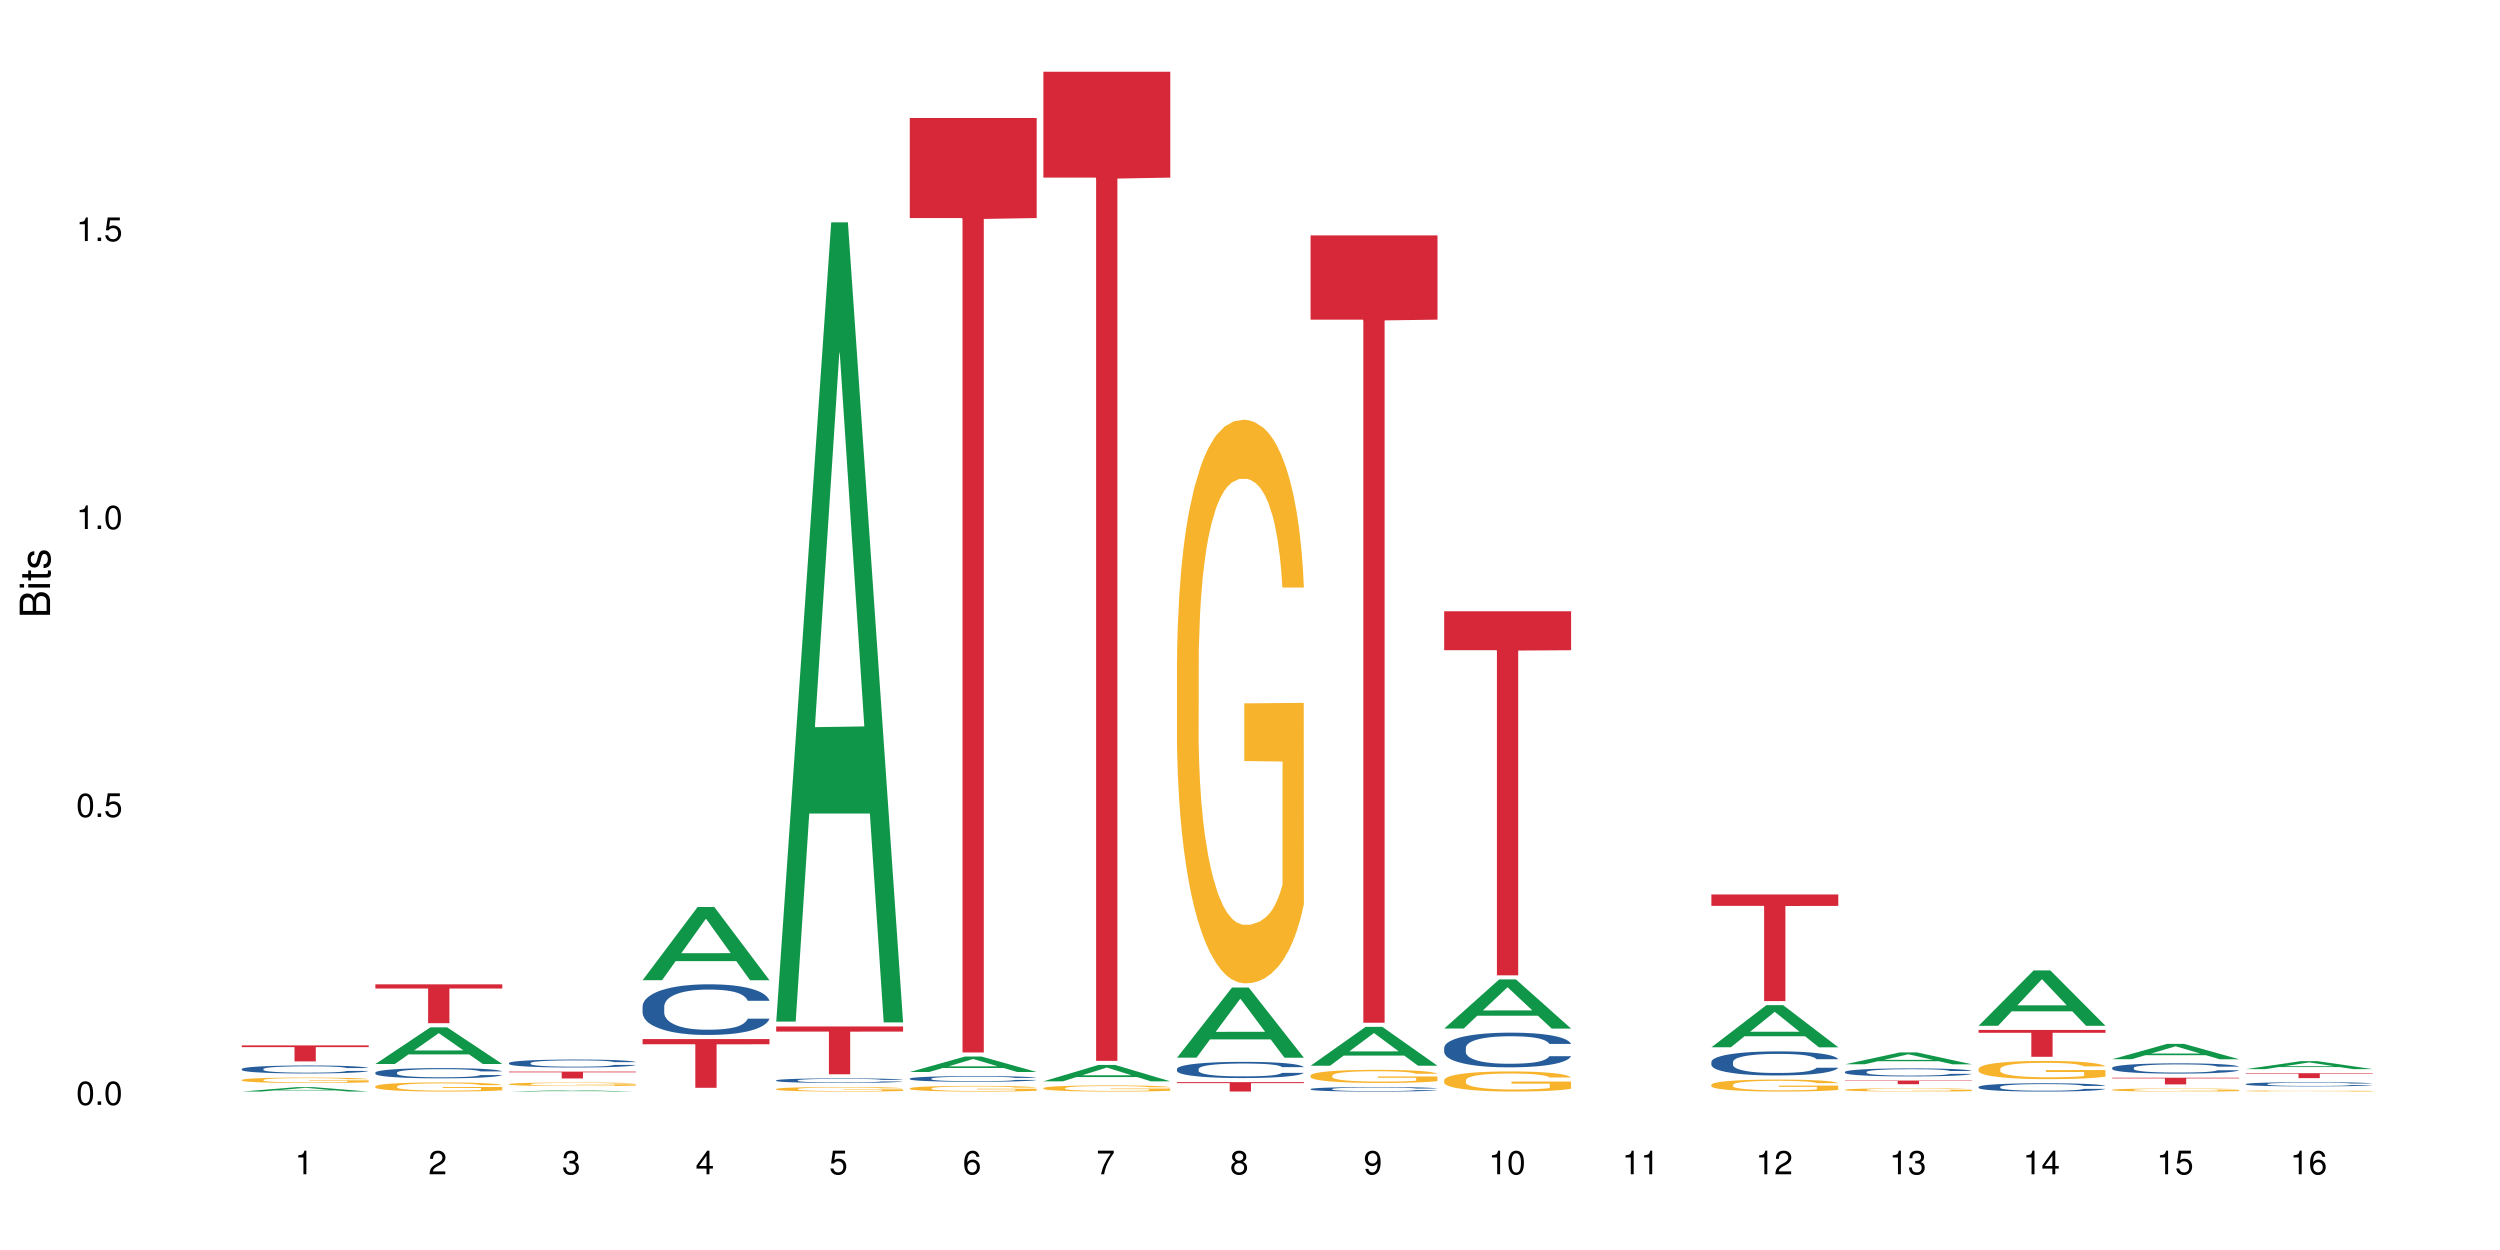 <?xml version="1.0" encoding="UTF-8"?>
<svg xmlns="http://www.w3.org/2000/svg" xmlns:xlink="http://www.w3.org/1999/xlink" width="720pt" height="360pt" viewBox="0 0 720 360" version="1.1">
<defs>
<g>
<symbol overflow="visible" id="glyph0-0">
<path style="stroke:none;" d=""/>
</symbol>
<symbol overflow="visible" id="glyph0-1">
<path style="stroke:none;" d="M 2.641 -6.797 C 2 -6.797 1.422 -6.531 1.078 -6.047 C 0.641 -5.453 0.406 -4.547 0.406 -3.297 C 0.406 -1 1.188 0.219 2.641 0.219 C 4.078 0.219 4.859 -1 4.859 -3.234 C 4.859 -4.562 4.656 -5.438 4.203 -6.047 C 3.844 -6.531 3.281 -6.797 2.641 -6.797 Z M 2.641 -6.047 C 3.547 -6.047 4 -5.125 4 -3.312 C 4 -1.375 3.562 -0.484 2.625 -0.484 C 1.734 -0.484 1.281 -1.422 1.281 -3.281 C 1.281 -5.141 1.734 -6.047 2.641 -6.047 Z M 2.641 -6.047 "/>
</symbol>
<symbol overflow="visible" id="glyph0-2">
<path style="stroke:none;" d="M 1.828 -1 L 0.828 -1 L 0.828 0 L 1.828 0 Z M 1.828 -1 "/>
</symbol>
<symbol overflow="visible" id="glyph0-3">
<path style="stroke:none;" d="M 4.562 -6.797 L 1.062 -6.797 L 0.547 -3.094 L 1.328 -3.094 C 1.719 -3.562 2.047 -3.734 2.578 -3.734 C 3.484 -3.734 4.062 -3.109 4.062 -2.094 C 4.062 -1.125 3.484 -0.531 2.578 -0.531 C 1.828 -0.531 1.375 -0.906 1.188 -1.672 L 0.328 -1.672 C 0.453 -1.109 0.547 -0.844 0.75 -0.594 C 1.125 -0.078 1.828 0.219 2.594 0.219 C 3.969 0.219 4.922 -0.781 4.922 -2.219 C 4.922 -3.562 4.031 -4.484 2.719 -4.484 C 2.25 -4.484 1.859 -4.359 1.469 -4.062 L 1.734 -5.969 L 4.562 -5.969 Z M 4.562 -6.797 "/>
</symbol>
<symbol overflow="visible" id="glyph0-4">
<path style="stroke:none;" d="M 2.484 -4.844 L 2.484 0 L 3.328 0 L 3.328 -6.797 L 2.766 -6.797 C 2.469 -5.75 2.281 -5.609 0.984 -5.453 L 0.984 -4.844 Z M 2.484 -4.844 "/>
</symbol>
<symbol overflow="visible" id="glyph0-5">
<path style="stroke:none;" d="M 4.859 -0.828 L 1.281 -0.828 C 1.359 -1.391 1.672 -1.75 2.5 -2.234 L 3.469 -2.75 C 4.406 -3.266 4.906 -3.969 4.906 -4.812 C 4.906 -5.375 4.672 -5.906 4.266 -6.266 C 3.859 -6.625 3.375 -6.797 2.719 -6.797 C 1.859 -6.797 1.219 -6.5 0.844 -5.922 C 0.609 -5.562 0.5 -5.125 0.484 -4.438 L 1.328 -4.438 C 1.359 -4.906 1.406 -5.188 1.531 -5.406 C 1.75 -5.812 2.188 -6.062 2.703 -6.062 C 3.469 -6.062 4.031 -5.516 4.031 -4.781 C 4.031 -4.25 3.719 -3.797 3.125 -3.438 L 2.234 -2.938 C 0.812 -2.141 0.406 -1.5 0.328 0 L 4.859 0 Z M 4.859 -0.828 "/>
</symbol>
<symbol overflow="visible" id="glyph0-6">
<path style="stroke:none;" d="M 2.125 -3.125 L 2.578 -3.125 C 3.516 -3.125 3.984 -2.703 3.984 -1.891 C 3.984 -1.031 3.469 -0.531 2.578 -0.531 C 1.656 -0.531 1.203 -0.984 1.156 -1.969 L 0.312 -1.969 C 0.344 -1.422 0.438 -1.078 0.609 -0.766 C 0.953 -0.109 1.625 0.219 2.547 0.219 C 3.953 0.219 4.859 -0.609 4.859 -1.906 C 4.859 -2.766 4.516 -3.25 3.703 -3.516 C 4.344 -3.766 4.656 -4.25 4.656 -4.938 C 4.656 -6.109 3.875 -6.797 2.578 -6.797 C 1.203 -6.797 0.484 -6.047 0.453 -4.609 L 1.297 -4.609 C 1.312 -5.016 1.344 -5.25 1.453 -5.453 C 1.641 -5.828 2.062 -6.062 2.594 -6.062 C 3.344 -6.062 3.797 -5.625 3.797 -4.906 C 3.797 -4.422 3.609 -4.141 3.25 -3.984 C 3.016 -3.891 2.719 -3.844 2.125 -3.844 Z M 2.125 -3.125 "/>
</symbol>
<symbol overflow="visible" id="glyph0-7">
<path style="stroke:none;" d="M 3.141 -1.625 L 3.141 0 L 3.984 0 L 3.984 -1.625 L 4.984 -1.625 L 4.984 -2.391 L 3.984 -2.391 L 3.984 -6.797 L 3.359 -6.797 L 0.266 -2.516 L 0.266 -1.625 Z M 3.141 -2.391 L 1 -2.391 L 3.141 -5.359 Z M 3.141 -2.391 "/>
</symbol>
<symbol overflow="visible" id="glyph0-8">
<path style="stroke:none;" d="M 4.781 -5.031 C 4.609 -6.141 3.891 -6.797 2.844 -6.797 C 2.094 -6.797 1.422 -6.438 1.031 -5.828 C 0.609 -5.172 0.406 -4.344 0.406 -3.094 C 0.406 -1.953 0.578 -1.234 0.984 -0.625 C 1.359 -0.078 1.953 0.219 2.703 0.219 C 3.984 0.219 4.922 -0.734 4.922 -2.078 C 4.922 -3.344 4.062 -4.234 2.844 -4.234 C 2.172 -4.234 1.641 -3.969 1.281 -3.469 C 1.281 -5.125 1.828 -6.047 2.797 -6.047 C 3.391 -6.047 3.797 -5.672 3.938 -5.031 Z M 2.734 -3.484 C 3.547 -3.484 4.062 -2.922 4.062 -2 C 4.062 -1.156 3.484 -0.531 2.703 -0.531 C 1.922 -0.531 1.328 -1.188 1.328 -2.047 C 1.328 -2.891 1.906 -3.484 2.734 -3.484 Z M 2.734 -3.484 "/>
</symbol>
<symbol overflow="visible" id="glyph0-9">
<path style="stroke:none;" d="M 4.984 -6.797 L 0.438 -6.797 L 0.438 -5.969 L 4.109 -5.969 C 2.5 -3.656 1.828 -2.234 1.328 0 L 2.219 0 C 2.594 -2.172 3.453 -4.047 4.984 -6.094 Z M 4.984 -6.797 "/>
</symbol>
<symbol overflow="visible" id="glyph0-10">
<path style="stroke:none;" d="M 3.75 -3.578 C 4.453 -4 4.688 -4.344 4.688 -4.984 C 4.688 -6.047 3.844 -6.797 2.641 -6.797 C 1.438 -6.797 0.594 -6.047 0.594 -4.984 C 0.594 -4.359 0.828 -4.016 1.516 -3.578 C 0.734 -3.203 0.359 -2.641 0.359 -1.891 C 0.359 -0.641 1.297 0.219 2.641 0.219 C 3.984 0.219 4.922 -0.641 4.922 -1.875 C 4.922 -2.641 4.531 -3.203 3.75 -3.578 Z M 2.641 -6.047 C 3.359 -6.047 3.812 -5.625 3.812 -4.969 C 3.812 -4.344 3.344 -3.922 2.641 -3.922 C 1.922 -3.922 1.453 -4.344 1.453 -4.984 C 1.453 -5.625 1.922 -6.047 2.641 -6.047 Z M 2.641 -3.203 C 3.484 -3.203 4.062 -2.672 4.062 -1.875 C 4.062 -1.062 3.484 -0.531 2.625 -0.531 C 1.797 -0.531 1.219 -1.078 1.219 -1.875 C 1.219 -2.672 1.797 -3.203 2.641 -3.203 Z M 2.641 -3.203 "/>
</symbol>
<symbol overflow="visible" id="glyph0-11">
<path style="stroke:none;" d="M 0.516 -1.547 C 0.672 -0.438 1.406 0.219 2.438 0.219 C 3.188 0.219 3.859 -0.141 4.266 -0.75 C 4.688 -1.406 4.891 -2.25 4.891 -3.484 C 4.891 -4.625 4.703 -5.359 4.312 -5.953 C 3.938 -6.5 3.344 -6.797 2.594 -6.797 C 1.297 -6.797 0.359 -5.844 0.359 -4.516 C 0.359 -3.25 1.234 -2.344 2.453 -2.344 C 3.094 -2.344 3.562 -2.578 4.016 -3.109 C 4 -1.453 3.469 -0.531 2.5 -0.531 C 1.906 -0.531 1.484 -0.906 1.359 -1.547 Z M 2.578 -6.062 C 3.375 -6.062 3.969 -5.406 3.969 -4.531 C 3.969 -3.688 3.375 -3.094 2.547 -3.094 C 1.734 -3.094 1.234 -3.672 1.234 -4.578 C 1.234 -5.438 1.797 -6.062 2.578 -6.062 Z M 2.578 -6.062 "/>
</symbol>
<symbol overflow="visible" id="glyph1-0">
<path style="stroke:none;" d=""/>
</symbol>
<symbol overflow="visible" id="glyph1-1">
<path style="stroke:none;" d="M 0 -0.953 L 0 -4.891 C 0 -5.719 -0.234 -6.344 -0.734 -6.797 C -1.188 -7.234 -1.812 -7.469 -2.5 -7.469 C -3.547 -7.469 -4.188 -7 -4.625 -5.875 C -4.984 -6.672 -5.641 -7.094 -6.531 -7.094 C -7.156 -7.094 -7.734 -6.859 -8.141 -6.391 C -8.562 -5.938 -8.75 -5.344 -8.75 -4.5 L -8.75 -0.953 Z M -4.984 -2.062 L -7.766 -2.062 L -7.766 -4.219 C -7.766 -4.844 -7.688 -5.203 -7.453 -5.5 C -7.219 -5.812 -6.859 -5.969 -6.375 -5.969 C -5.906 -5.969 -5.531 -5.812 -5.297 -5.5 C -5.062 -5.203 -4.984 -4.844 -4.984 -4.219 Z M -0.984 -2.062 L -4 -2.062 L -4 -4.781 C -4 -5.328 -3.859 -5.688 -3.578 -5.953 C -3.297 -6.219 -2.922 -6.359 -2.484 -6.359 C -2.062 -6.359 -1.688 -6.219 -1.406 -5.953 C -1.109 -5.688 -0.984 -5.328 -0.984 -4.781 Z M -0.984 -2.062 "/>
</symbol>
<symbol overflow="visible" id="glyph1-2">
<path style="stroke:none;" d="M -6.281 -1.797 L -6.281 -0.797 L 0 -0.797 L 0 -1.797 Z M -8.75 -1.797 L -8.75 -0.797 L -7.484 -0.797 L -7.484 -1.797 Z M -8.75 -1.797 "/>
</symbol>
<symbol overflow="visible" id="glyph1-3">
<path style="stroke:none;" d="M -6.281 -3.047 L -6.281 -2.016 L -8.016 -2.016 L -8.016 -1.016 L -6.281 -1.016 L -6.281 -0.172 L -5.469 -0.172 L -5.469 -1.016 L -0.719 -1.016 C -0.078 -1.016 0.281 -1.453 0.281 -2.234 C 0.281 -2.469 0.25 -2.719 0.188 -3.047 L -0.641 -3.047 C -0.609 -2.922 -0.594 -2.766 -0.594 -2.562 C -0.594 -2.141 -0.719 -2.016 -1.156 -2.016 L -5.469 -2.016 L -5.469 -3.047 Z M -6.281 -3.047 "/>
</symbol>
<symbol overflow="visible" id="glyph1-4">
<path style="stroke:none;" d="M -4.531 -5.25 C -5.766 -5.25 -6.469 -4.422 -6.469 -2.969 C -6.469 -1.516 -5.719 -0.562 -4.547 -0.562 C -3.562 -0.562 -3.094 -1.062 -2.734 -2.562 L -2.516 -3.484 C -2.344 -4.188 -2.094 -4.469 -1.625 -4.469 C -1.047 -4.469 -0.641 -3.875 -0.641 -3 C -0.641 -2.453 -0.797 -2 -1.062 -1.75 C -1.25 -1.594 -1.422 -1.531 -1.875 -1.469 L -1.875 -0.406 C -0.422 -0.453 0.281 -1.266 0.281 -2.922 C 0.281 -4.5 -0.5 -5.516 -1.719 -5.516 C -2.656 -5.516 -3.172 -4.984 -3.469 -3.734 L -3.703 -2.766 C -3.891 -1.953 -4.156 -1.609 -4.594 -1.609 C -5.172 -1.609 -5.547 -2.125 -5.547 -2.938 C -5.547 -3.75 -5.203 -4.172 -4.531 -4.203 Z M -4.531 -5.25 "/>
</symbol>
</g>
</defs>
<g id="surface50459">
<rect x="0" y="0" width="720" height="360" style="fill:rgb(100%,100%,100%);fill-opacity:1;stroke:none;"/>
<path style=" stroke:none;fill-rule:nonzero;fill:rgb(6.275%,58.824%,28.235%);fill-opacity:1;" d="M 69.629 314.371 L 69.668 314.367 L 85.484 313.09 L 90.289 313.09 L 106.184 314.371 L 100.598 314.371 L 96.613 314.035 L 79.156 314.035 L 75.254 314.371 L 69.629 314.371 L 80.836 313.898 L 95.012 313.898 L 87.945 313.297 L 87.867 313.297 L 87.789 313.301 L 80.797 313.898 L 80.836 313.898 Z M 69.629 314.371 "/>
<path style=" stroke:none;fill-rule:nonzero;fill:rgb(14.51%,36.078%,60%);fill-opacity:1;" d="M 69.629 307.863 L 69.676 307.859 L 69.676 307.812 L 69.809 307.73 L 70.121 307.629 L 70.434 307.562 L 71.234 307.438 L 72.348 307.316 L 73.508 307.227 L 74.355 307.172 L 75.113 307.129 L 76.852 307.051 L 77.965 307.012 L 79.168 306.977 L 80.641 306.941 L 81.711 306.918 L 84.117 306.887 L 85.898 306.871 L 87.281 306.863 L 90.27 306.863 L 92.051 306.875 L 93.344 306.883 L 94.77 306.902 L 95.973 306.918 L 98.07 306.965 L 99.941 307.023 L 100.789 307.059 L 102.125 307.121 L 103.152 307.188 L 103.863 307.242 L 104.668 307.316 L 105.379 307.414 L 105.914 307.52 L 106.184 307.609 L 99.941 307.609 L 99.629 307.527 L 99.273 307.461 L 98.605 307.375 L 97.938 307.312 L 97 307.254 L 96.152 307.215 L 94.992 307.172 L 93.969 307.148 L 92.898 307.129 L 91.875 307.117 L 89.91 307.105 L 87.637 307.105 L 86.793 307.109 L 85.055 307.125 L 84.117 307.141 L 82.781 307.168 L 81.844 307.195 L 80.73 307.238 L 79.973 307.273 L 79.035 307.328 L 78.367 307.375 L 77.609 307.445 L 77.164 307.5 L 76.762 307.559 L 76.406 307.625 L 76.137 307.699 L 75.961 307.777 L 75.871 307.852 L 75.871 308.18 L 75.961 308.254 L 76.184 308.34 L 76.762 308.469 L 77.609 308.582 L 78.59 308.668 L 79.527 308.73 L 80.059 308.762 L 80.773 308.793 L 81.887 308.836 L 83.492 308.879 L 84.43 308.895 L 85.855 308.91 L 87.328 308.922 L 89.289 308.922 L 91.027 308.91 L 92.184 308.902 L 93.391 308.887 L 95.039 308.848 L 96.062 308.816 L 96.953 308.777 L 97.625 308.734 L 98.07 308.703 L 98.738 308.637 L 99.273 308.566 L 99.676 308.492 L 99.941 308.422 L 106.184 308.422 L 105.914 308.504 L 105.516 308.586 L 105.113 308.648 L 104.488 308.723 L 103.773 308.785 L 102.75 308.859 L 101.902 308.906 L 100.789 308.961 L 99.762 309 L 98.648 309.035 L 97 309.078 L 95.93 309.098 L 94.77 309.117 L 93.391 309.133 L 91.648 309.148 L 89.777 309.156 L 88.039 309.16 L 86.168 309.156 L 84.785 309.148 L 82.957 309.129 L 80.684 309.09 L 79.035 309.051 L 77.742 309.012 L 76.629 308.969 L 75.379 308.91 L 73.773 308.82 L 72.793 308.75 L 72.125 308.691 L 71.367 308.609 L 70.832 308.535 L 70.207 308.418 L 69.762 308.27 L 69.629 308.152 Z M 69.629 307.863 "/>
<path style=" stroke:none;fill-rule:nonzero;fill:rgb(96.863%,70.196%,16.863%);fill-opacity:1;" d="M 69.629 311.012 L 69.676 311.012 L 69.676 310.98 L 69.852 310.918 L 70.297 310.828 L 70.879 310.754 L 71.5 310.699 L 71.902 310.668 L 72.57 310.625 L 73.152 310.594 L 74.621 310.527 L 76.496 310.469 L 77.52 310.441 L 78.68 310.418 L 80.328 310.391 L 81.086 310.379 L 83.402 310.359 L 86.035 310.344 L 88.93 310.34 L 90.27 310.34 L 92.098 310.348 L 94.594 310.363 L 96.02 310.375 L 97.133 310.391 L 98.293 310.41 L 99.719 310.438 L 101.055 310.473 L 102.125 310.508 L 103.195 310.551 L 104.086 310.598 L 104.844 310.645 L 105.516 310.707 L 105.914 310.758 L 106.184 310.809 L 99.984 310.809 L 99.629 310.758 L 99.227 310.719 L 98.559 310.672 L 97.891 310.637 L 97.223 310.609 L 95.973 310.57 L 94.906 310.547 L 93.566 310.527 L 92.273 310.516 L 90.805 310.508 L 89.91 310.504 L 87.551 310.504 L 85.41 310.516 L 84.16 310.527 L 83.27 310.535 L 82.023 310.559 L 81.266 310.574 L 80.816 310.586 L 79.48 310.633 L 78.59 310.672 L 78.098 310.699 L 77.477 310.742 L 77.027 310.781 L 76.539 310.84 L 76.27 310.883 L 75.914 310.98 L 75.871 311.238 L 76.004 311.293 L 76.27 311.352 L 76.629 311.402 L 77.164 311.457 L 77.699 311.5 L 78.633 311.555 L 79.438 311.59 L 80.059 311.617 L 81.266 311.656 L 81.754 311.668 L 82.914 311.691 L 84.117 311.715 L 85.59 311.73 L 86.703 311.738 L 88.484 311.746 L 90.758 311.746 L 93.434 311.738 L 95.129 311.727 L 96.285 311.715 L 97.043 311.703 L 97.98 311.688 L 98.648 311.676 L 99.273 311.66 L 100.031 311.633 L 100.031 311.293 L 89.02 311.289 L 89.02 311.129 L 106.137 311.129 L 106.184 311.688 L 105.246 311.727 L 104.086 311.766 L 102.973 311.793 L 101.812 311.816 L 100.164 311.844 L 98.828 311.863 L 96.777 311.883 L 94.906 311.895 L 92.941 311.902 L 91.203 311.91 L 89.152 311.91 L 87.328 311.906 L 85.363 311.898 L 83.805 311.887 L 80.953 311.855 L 79.168 311.824 L 78.012 311.801 L 76.805 311.77 L 75.602 311.734 L 74.531 311.695 L 73.82 311.664 L 73.105 311.629 L 72.348 311.586 L 71.637 311.539 L 71.102 311.492 L 70.609 311.445 L 70.254 311.395 L 69.898 311.332 L 69.719 311.281 L 69.629 311.234 Z M 69.629 311.012 "/>
<path style=" stroke:none;fill-rule:nonzero;fill:rgb(83.922%,15.686%,22.353%);fill-opacity:1;" d="M 69.629 301.074 L 106.184 301.074 L 106.184 301.57 L 90.949 301.574 L 90.949 305.684 L 84.82 305.684 L 84.82 301.578 L 84.73 301.57 L 69.629 301.57 Z M 69.629 301.074 "/>
<path style=" stroke:none;fill-rule:nonzero;fill:rgb(6.275%,58.824%,28.235%);fill-opacity:1;" d="M 108.105 306.426 L 108.145 306.414 L 123.961 295.867 L 128.766 295.867 L 144.66 306.434 L 139.074 306.434 L 135.09 303.676 L 117.637 303.676 L 113.73 306.426 L 108.105 306.426 L 119.312 302.535 L 133.492 302.523 L 126.422 297.594 L 126.344 297.586 L 126.266 297.613 L 119.273 302.523 L 119.312 302.535 Z M 108.105 306.426 "/>
<path style=" stroke:none;fill-rule:nonzero;fill:rgb(14.51%,36.078%,60%);fill-opacity:1;" d="M 108.105 308.895 L 108.152 308.895 L 108.152 308.828 L 108.285 308.727 L 108.598 308.598 L 108.91 308.508 L 109.711 308.348 L 110.824 308.195 L 111.984 308.078 L 112.832 308.008 L 113.59 307.953 L 115.328 307.852 L 116.441 307.801 L 117.645 307.758 L 119.117 307.711 L 120.188 307.684 L 122.594 307.641 L 124.375 307.621 L 125.758 307.613 L 128.746 307.613 L 130.527 307.625 L 131.82 307.637 L 133.246 307.66 L 134.453 307.684 L 136.547 307.742 L 138.418 307.82 L 139.266 307.863 L 140.602 307.945 L 141.629 308.027 L 142.34 308.098 L 143.145 308.195 L 143.855 308.316 L 144.391 308.453 L 144.66 308.57 L 138.418 308.57 L 138.105 308.461 L 137.75 308.379 L 137.082 308.27 L 136.414 308.191 L 135.477 308.113 L 134.629 308.062 L 133.469 308.008 L 132.445 307.977 L 131.375 307.953 L 130.352 307.938 L 128.391 307.922 L 126.117 307.922 L 125.27 307.926 L 123.531 307.949 L 122.594 307.965 L 121.258 308.004 L 120.32 308.039 L 119.207 308.094 L 118.449 308.141 L 117.512 308.211 L 116.844 308.27 L 116.086 308.359 L 115.641 308.426 L 115.238 308.504 L 114.883 308.59 L 114.613 308.688 L 114.438 308.785 L 114.348 308.883 L 114.348 309.301 L 114.438 309.398 L 114.66 309.512 L 115.238 309.676 L 116.086 309.816 L 117.066 309.93 L 118.004 310.012 L 118.539 310.051 L 119.25 310.094 L 120.363 310.145 L 121.969 310.199 L 122.906 310.223 L 124.332 310.242 L 125.805 310.254 L 127.766 310.254 L 129.504 310.242 L 130.664 310.23 L 131.867 310.207 L 133.516 310.164 L 134.539 310.121 L 135.434 310.066 L 136.102 310.016 L 136.547 309.973 L 137.215 309.891 L 137.75 309.797 L 138.152 309.703 L 138.418 309.613 L 144.66 309.613 L 144.391 309.719 L 143.992 309.824 L 143.59 309.902 L 142.965 310 L 142.254 310.082 L 141.227 310.176 L 140.379 310.238 L 139.266 310.305 L 138.242 310.355 L 137.125 310.402 L 135.477 310.457 L 134.406 310.484 L 133.246 310.508 L 131.867 310.527 L 130.129 310.547 L 128.254 310.559 L 126.516 310.562 L 124.645 310.555 L 123.262 310.547 L 121.434 310.52 L 119.16 310.473 L 117.512 310.422 L 116.219 310.371 L 115.105 310.316 L 113.855 310.242 L 112.254 310.125 L 111.27 310.031 L 110.602 309.957 L 109.844 309.852 L 109.309 309.758 L 108.688 309.605 L 108.238 309.418 L 108.105 309.27 Z M 108.105 308.895 "/>
<path style=" stroke:none;fill-rule:nonzero;fill:rgb(96.863%,70.196%,16.863%);fill-opacity:1;" d="M 108.105 312.867 L 108.152 312.863 L 108.152 312.816 L 108.328 312.707 L 108.773 312.559 L 109.355 312.438 L 109.98 312.34 L 110.379 312.289 L 111.047 312.219 L 111.629 312.164 L 113.098 312.059 L 114.973 311.957 L 115.996 311.914 L 117.156 311.871 L 118.805 311.828 L 119.562 311.809 L 121.879 311.773 L 124.512 311.746 L 127.406 311.742 L 128.746 311.742 L 130.574 311.754 L 133.07 311.777 L 134.496 311.805 L 135.609 311.828 L 136.77 311.859 L 138.195 311.906 L 139.531 311.965 L 140.602 312.023 L 141.672 312.094 L 142.562 312.172 L 143.32 312.254 L 143.992 312.355 L 144.391 312.441 L 144.66 312.523 L 138.465 312.523 L 138.105 312.441 L 137.707 312.375 L 137.035 312.297 L 136.367 312.238 L 135.699 312.191 L 134.453 312.129 L 133.383 312.09 L 132.043 312.059 L 130.75 312.035 L 129.281 312.023 L 128.391 312.016 L 126.027 312.016 L 123.887 312.035 L 122.637 312.055 L 121.746 312.07 L 120.5 312.109 L 119.742 312.137 L 119.297 312.156 L 117.957 312.23 L 117.066 312.297 L 116.574 312.344 L 115.953 312.414 L 115.508 312.48 L 115.016 312.578 L 114.75 312.648 L 114.391 312.812 L 114.348 313.246 L 114.48 313.336 L 114.75 313.434 L 115.105 313.52 L 115.641 313.613 L 116.176 313.68 L 117.109 313.773 L 117.914 313.836 L 118.539 313.879 L 119.742 313.941 L 120.23 313.965 L 121.391 314.008 L 122.594 314.043 L 124.066 314.07 L 125.18 314.086 L 126.961 314.098 L 129.234 314.098 L 131.91 314.082 L 133.605 314.062 L 134.762 314.043 L 135.52 314.027 L 136.457 314 L 137.125 313.977 L 137.75 313.949 L 138.508 313.91 L 138.508 313.336 L 127.496 313.332 L 127.496 313.062 L 144.613 313.062 L 144.66 314 L 143.723 314.066 L 142.562 314.129 L 141.449 314.176 L 140.289 314.219 L 138.641 314.262 L 137.305 314.293 L 135.254 314.324 L 133.383 314.348 L 131.422 314.359 L 129.68 314.367 L 127.633 314.371 L 125.805 314.367 L 123.844 314.352 L 122.281 314.332 L 120.855 314.309 L 119.43 314.277 L 117.645 314.227 L 116.488 314.188 L 115.285 314.137 L 114.078 314.074 L 113.012 314.012 L 112.297 313.961 L 111.582 313.902 L 110.824 313.832 L 110.113 313.75 L 109.578 313.676 L 109.086 313.59 L 108.73 313.512 L 108.375 313.402 L 108.195 313.316 L 108.105 313.242 Z M 108.105 312.867 "/>
<path style=" stroke:none;fill-rule:nonzero;fill:rgb(83.922%,15.686%,22.353%);fill-opacity:1;" d="M 108.105 283.488 L 144.66 283.488 L 144.66 284.688 L 129.426 284.695 L 129.426 294.688 L 123.297 294.688 L 123.297 284.707 L 123.207 284.688 L 108.105 284.688 Z M 108.105 283.488 "/>
<path style=" stroke:none;fill-rule:nonzero;fill:rgb(6.275%,58.824%,28.235%);fill-opacity:1;" d="M 146.582 314.371 L 146.621 314.371 L 162.438 313.977 L 167.242 313.977 L 183.137 314.371 L 177.551 314.371 L 173.57 314.266 L 156.113 314.266 L 152.207 314.371 L 146.582 314.371 L 157.793 314.223 L 171.969 314.223 L 164.898 314.039 L 164.742 314.039 L 157.754 314.223 L 157.793 314.223 Z M 146.582 314.371 "/>
<path style=" stroke:none;fill-rule:nonzero;fill:rgb(14.51%,36.078%,60%);fill-opacity:1;" d="M 146.582 306.145 L 146.629 306.145 L 146.629 306.094 L 146.762 306.016 L 147.074 305.914 L 147.387 305.844 L 148.188 305.723 L 149.301 305.602 L 150.461 305.512 L 151.309 305.457 L 152.066 305.414 L 153.805 305.336 L 154.918 305.297 L 156.121 305.262 L 157.594 305.227 L 158.664 305.207 L 161.07 305.172 L 162.855 305.156 L 164.234 305.152 L 167.223 305.152 L 169.004 305.16 L 170.297 305.172 L 171.727 305.188 L 172.93 305.207 L 175.023 305.25 L 176.895 305.309 L 177.742 305.344 L 179.078 305.41 L 180.105 305.473 L 180.82 305.527 L 181.621 305.602 L 182.336 305.695 L 182.867 305.805 L 183.137 305.895 L 176.895 305.895 L 176.582 305.809 L 176.227 305.746 L 175.559 305.66 L 174.891 305.598 L 173.953 305.539 L 173.105 305.5 L 171.949 305.457 L 170.922 305.434 L 169.852 305.414 L 168.828 305.402 L 166.867 305.391 L 164.594 305.391 L 163.746 305.395 L 162.008 305.41 L 161.07 305.426 L 159.734 305.453 L 158.797 305.48 L 157.684 305.523 L 156.926 305.559 L 155.988 305.613 L 155.32 305.66 L 154.562 305.73 L 154.117 305.781 L 153.715 305.84 L 153.359 305.91 L 153.09 305.984 L 152.914 306.062 L 152.824 306.137 L 152.824 306.461 L 152.914 306.535 L 153.137 306.621 L 153.715 306.75 L 154.562 306.859 L 155.543 306.949 L 156.48 307.012 L 157.016 307.039 L 157.727 307.074 L 158.844 307.117 L 160.445 307.156 L 161.383 307.176 L 162.809 307.191 L 164.281 307.199 L 166.242 307.199 L 167.98 307.191 L 169.141 307.18 L 170.344 307.164 L 171.992 307.129 L 173.016 307.094 L 173.91 307.055 L 174.578 307.016 L 175.023 306.98 L 175.691 306.918 L 176.227 306.848 L 176.629 306.773 L 176.895 306.703 L 183.137 306.703 L 182.867 306.785 L 182.469 306.867 L 182.066 306.93 L 181.441 307 L 180.73 307.066 L 179.703 307.141 L 178.855 307.188 L 177.742 307.238 L 176.719 307.277 L 175.602 307.316 L 173.953 307.355 L 172.883 307.379 L 171.727 307.395 L 170.344 307.414 L 168.605 307.426 L 166.73 307.438 L 164.992 307.438 L 163.121 307.434 L 161.738 307.426 L 159.91 307.406 L 157.637 307.367 L 155.988 307.328 L 154.695 307.289 L 153.582 307.246 L 152.332 307.191 L 150.73 307.098 L 149.75 307.027 L 149.078 306.969 L 148.32 306.887 L 147.785 306.816 L 147.164 306.699 L 146.719 306.551 L 146.582 306.434 Z M 146.582 306.145 "/>
<path style=" stroke:none;fill-rule:nonzero;fill:rgb(96.863%,70.196%,16.863%);fill-opacity:1;" d="M 146.582 312.207 L 146.629 312.207 L 146.629 312.188 L 146.805 312.148 L 147.25 312.09 L 147.832 312.039 L 148.457 312.004 L 148.855 311.984 L 149.523 311.957 L 150.105 311.934 L 151.574 311.891 L 153.449 311.852 L 154.473 311.836 L 155.633 311.82 L 157.281 311.801 L 158.039 311.797 L 160.359 311.781 L 162.988 311.773 L 165.887 311.77 L 167.223 311.77 L 169.051 311.773 L 171.547 311.785 L 172.973 311.793 L 174.086 311.801 L 175.246 311.816 L 176.672 311.832 L 178.012 311.855 L 179.078 311.879 L 180.148 311.906 L 181.043 311.938 L 181.801 311.969 L 182.469 312.008 L 182.867 312.043 L 183.137 312.074 L 176.941 312.074 L 176.582 312.043 L 176.184 312.016 L 175.516 311.984 L 174.844 311.961 L 174.176 311.945 L 172.93 311.922 L 171.859 311.906 L 170.52 311.891 L 169.227 311.883 L 167.758 311.879 L 166.867 311.875 L 164.504 311.875 L 162.363 311.883 L 161.117 311.891 L 160.223 311.898 L 158.977 311.914 L 158.219 311.922 L 157.773 311.93 L 156.434 311.961 L 155.543 311.984 L 155.055 312.004 L 154.43 312.031 L 153.984 312.059 L 153.492 312.094 L 153.227 312.125 L 152.867 312.188 L 152.824 312.355 L 152.957 312.391 L 153.227 312.43 L 153.582 312.465 L 154.117 312.5 L 154.652 312.527 L 155.586 312.562 L 156.391 312.586 L 157.016 312.602 L 158.219 312.629 L 158.707 312.637 L 159.867 312.652 L 161.07 312.668 L 162.543 312.68 L 163.656 312.684 L 165.438 312.688 L 167.711 312.688 L 170.387 312.684 L 172.082 312.676 L 173.242 312.668 L 174 312.66 L 174.934 312.652 L 175.602 312.641 L 176.227 312.633 L 176.984 312.613 L 176.984 312.391 L 165.973 312.391 L 165.973 312.285 L 183.094 312.285 L 183.137 312.652 L 182.199 312.676 L 181.043 312.699 L 179.926 312.719 L 178.77 312.734 L 177.117 312.754 L 175.781 312.766 L 173.73 312.777 L 171.859 312.785 L 169.898 312.793 L 168.16 312.793 L 166.109 312.797 L 164.281 312.793 L 162.32 312.789 L 160.758 312.781 L 157.906 312.758 L 156.121 312.738 L 154.965 312.723 L 153.762 312.703 L 152.555 312.68 L 151.488 312.656 L 150.773 312.637 L 150.059 312.613 L 149.301 312.586 L 148.59 312.551 L 148.055 312.523 L 147.562 312.492 L 147.207 312.461 L 146.852 312.418 L 146.672 312.383 L 146.582 312.355 Z M 146.582 312.207 "/>
<path style=" stroke:none;fill-rule:nonzero;fill:rgb(83.922%,15.686%,22.353%);fill-opacity:1;" d="M 146.582 308.617 L 183.137 308.617 L 183.137 308.828 L 167.902 308.832 L 167.902 310.59 L 161.773 310.59 L 161.773 308.832 L 161.684 308.828 L 146.582 308.828 Z M 146.582 308.617 "/>
<path style=" stroke:none;fill-rule:nonzero;fill:rgb(6.275%,58.824%,28.235%);fill-opacity:1;" d="M 185.059 282.293 L 185.098 282.273 L 200.914 261.215 L 205.719 261.215 L 221.613 282.312 L 216.027 282.312 L 212.047 276.805 L 194.59 276.805 L 190.684 282.293 L 185.059 282.293 L 196.27 274.527 L 210.445 274.508 L 203.375 264.664 L 203.297 264.645 L 203.219 264.703 L 196.23 274.508 L 196.27 274.527 Z M 185.059 282.293 "/>
<path style=" stroke:none;fill-rule:nonzero;fill:rgb(14.51%,36.078%,60%);fill-opacity:1;" d="M 185.059 289.836 L 185.105 289.824 L 185.105 289.504 L 185.238 288.996 L 185.551 288.355 L 185.863 287.918 L 186.664 287.129 L 187.781 286.371 L 188.938 285.785 L 189.785 285.438 L 190.543 285.172 L 192.281 284.68 L 193.395 284.426 L 194.602 284.199 L 196.07 283.973 L 197.141 283.84 L 199.547 283.625 L 201.332 283.531 L 202.711 283.492 L 205.699 283.492 L 207.484 283.547 L 208.773 283.613 L 210.203 283.719 L 211.406 283.84 L 213.5 284.133 L 215.371 284.504 L 216.219 284.719 L 217.559 285.133 L 218.582 285.531 L 219.297 285.879 L 220.098 286.371 L 220.812 286.973 L 221.348 287.652 L 221.613 288.223 L 215.371 288.223 L 215.062 287.691 L 214.703 287.277 L 214.035 286.73 L 213.367 286.344 L 212.43 285.957 L 211.582 285.703 L 210.426 285.453 L 209.398 285.293 L 208.328 285.172 L 207.305 285.094 L 205.344 285.012 L 203.07 285.012 L 202.223 285.039 L 200.484 285.145 L 199.547 285.238 L 198.211 285.426 L 197.273 285.598 L 196.16 285.863 L 195.402 286.09 L 194.465 286.438 L 193.797 286.746 L 193.039 287.184 L 192.594 287.516 L 192.191 287.891 L 191.836 288.328 L 191.57 288.797 L 191.391 289.289 L 191.301 289.77 L 191.301 291.836 L 191.391 292.312 L 191.613 292.875 L 192.191 293.688 L 193.039 294.395 L 194.02 294.953 L 194.957 295.352 L 195.492 295.539 L 196.203 295.75 L 197.32 296.02 L 198.922 296.285 L 199.859 296.391 L 201.285 296.5 L 202.758 296.551 L 204.719 296.551 L 206.457 296.5 L 207.617 296.43 L 208.82 296.324 L 210.469 296.098 L 211.496 295.887 L 212.387 295.633 L 213.055 295.379 L 213.5 295.164 L 214.168 294.754 L 214.703 294.301 L 215.105 293.832 L 215.371 293.379 L 221.613 293.379 L 221.348 293.914 L 220.945 294.434 L 220.543 294.82 L 219.918 295.285 L 219.207 295.699 L 218.18 296.164 L 217.336 296.473 L 216.219 296.805 L 215.195 297.059 L 214.078 297.285 L 212.43 297.551 L 211.359 297.684 L 210.203 297.805 L 208.82 297.91 L 207.082 298.004 L 205.211 298.059 L 203.469 298.07 L 201.598 298.043 L 200.215 297.992 L 198.391 297.871 L 196.117 297.629 L 194.465 297.379 L 193.172 297.125 L 192.059 296.859 L 190.812 296.5 L 189.207 295.91 L 188.227 295.457 L 187.555 295.086 L 186.797 294.566 L 186.266 294.102 L 185.641 293.352 L 185.195 292.406 L 185.059 291.676 Z M 185.059 289.836 "/>
<path style=" stroke:none;fill-rule:nonzero;fill:rgb(83.922%,15.686%,22.353%);fill-opacity:1;" d="M 185.059 299.25 L 221.613 299.25 L 221.613 300.754 L 206.379 300.766 L 206.379 313.285 L 200.25 313.285 L 200.25 300.777 L 200.16 300.754 L 185.059 300.754 Z M 185.059 299.25 "/>
<path style=" stroke:none;fill-rule:nonzero;fill:rgb(6.275%,58.824%,28.235%);fill-opacity:1;" d="M 223.539 294.23 L 223.578 294.016 L 239.391 64.031 L 244.195 64.031 L 260.09 294.449 L 254.504 294.449 L 250.523 234.301 L 233.066 234.301 L 229.16 294.23 L 223.539 294.23 L 234.746 209.422 L 248.922 209.207 L 241.852 101.68 L 241.773 101.461 L 241.695 102.109 L 234.707 209.207 L 234.746 209.422 Z M 223.539 294.23 "/>
<path style=" stroke:none;fill-rule:nonzero;fill:rgb(14.51%,36.078%,60%);fill-opacity:1;" d="M 223.539 311.141 L 223.582 311.141 L 223.582 311.109 L 223.715 311.066 L 224.027 311.008 L 224.34 310.969 L 225.141 310.898 L 226.258 310.828 L 227.414 310.777 L 228.262 310.746 L 229.02 310.719 L 230.758 310.676 L 231.875 310.652 L 233.078 310.633 L 234.547 310.613 L 235.617 310.602 L 238.023 310.582 L 239.809 310.574 L 241.191 310.57 L 244.176 310.57 L 245.961 310.574 L 247.254 310.582 L 248.68 310.59 L 249.883 310.602 L 251.977 310.629 L 253.848 310.66 L 254.695 310.68 L 256.035 310.719 L 257.059 310.754 L 257.773 310.785 L 258.574 310.828 L 259.289 310.883 L 259.824 310.945 L 260.09 310.996 L 253.848 310.996 L 253.539 310.945 L 253.18 310.91 L 252.512 310.859 L 251.844 310.824 L 250.906 310.793 L 250.059 310.77 L 248.902 310.746 L 247.875 310.73 L 246.805 310.719 L 245.781 310.715 L 243.82 310.707 L 240.699 310.707 L 238.961 310.719 L 238.023 310.727 L 236.688 310.742 L 235.75 310.758 L 234.637 310.781 L 233.879 310.805 L 232.941 310.836 L 232.273 310.863 L 231.516 310.902 L 231.07 310.93 L 230.668 310.965 L 230.312 311.004 L 230.047 311.047 L 229.867 311.09 L 229.777 311.133 L 229.777 311.32 L 229.867 311.363 L 230.09 311.414 L 230.668 311.484 L 231.516 311.551 L 232.496 311.602 L 233.434 311.637 L 233.969 311.652 L 234.68 311.672 L 235.797 311.695 L 237.402 311.719 L 238.336 311.73 L 239.762 311.738 L 241.234 311.742 L 243.195 311.742 L 244.934 311.738 L 246.094 311.734 L 247.297 311.723 L 248.945 311.703 L 249.973 311.684 L 250.863 311.66 L 251.977 311.621 L 252.645 311.582 L 253.18 311.543 L 253.582 311.5 L 253.848 311.457 L 260.09 311.457 L 259.824 311.508 L 259.422 311.555 L 259.02 311.59 L 258.395 311.629 L 257.684 311.668 L 256.656 311.711 L 255.812 311.738 L 254.695 311.766 L 253.672 311.789 L 252.559 311.809 L 250.906 311.832 L 249.836 311.844 L 248.68 311.855 L 247.297 311.867 L 245.559 311.875 L 243.688 311.879 L 240.074 311.879 L 238.695 311.875 L 236.867 311.863 L 234.594 311.84 L 232.941 311.816 L 231.648 311.797 L 230.535 311.77 L 229.289 311.738 L 227.684 311.688 L 226.703 311.645 L 226.035 311.613 L 225.277 311.566 L 224.742 311.523 L 224.117 311.457 L 223.672 311.371 L 223.539 311.305 Z M 223.539 311.141 "/>
<path style=" stroke:none;fill-rule:nonzero;fill:rgb(96.863%,70.196%,16.863%);fill-opacity:1;" d="M 223.539 313.621 L 223.582 313.621 L 223.582 313.598 L 223.762 313.543 L 224.207 313.469 L 224.785 313.406 L 225.41 313.359 L 225.812 313.336 L 226.48 313.297 L 227.059 313.273 L 228.531 313.219 L 230.402 313.168 L 231.426 313.145 L 232.586 313.125 L 234.234 313.102 L 234.992 313.094 L 237.312 313.074 L 239.941 313.062 L 242.84 313.059 L 244.176 313.062 L 246.004 313.066 L 248.5 313.078 L 249.926 313.09 L 251.043 313.102 L 252.199 313.117 L 253.625 313.141 L 254.965 313.172 L 256.035 313.199 L 257.105 313.234 L 257.996 313.273 L 258.754 313.316 L 259.422 313.367 L 259.824 313.41 L 260.09 313.449 L 253.895 313.449 L 253.539 313.41 L 253.137 313.375 L 252.469 313.336 L 251.801 313.309 L 251.129 313.285 L 249.883 313.254 L 248.812 313.234 L 247.477 313.219 L 246.184 313.207 L 244.711 313.199 L 241.457 313.199 L 239.316 313.207 L 238.07 313.215 L 237.18 313.227 L 235.93 313.242 L 235.172 313.258 L 234.727 313.266 L 233.391 313.305 L 232.496 313.336 L 232.008 313.359 L 231.383 313.395 L 230.938 313.43 L 230.445 313.477 L 230.18 313.512 L 229.824 313.594 L 229.777 313.809 L 229.91 313.855 L 230.18 313.902 L 230.535 313.945 L 231.07 313.992 L 231.605 314.027 L 232.543 314.074 L 233.344 314.105 L 233.969 314.125 L 235.172 314.156 L 235.664 314.168 L 236.82 314.191 L 238.023 314.207 L 239.496 314.223 L 240.609 314.227 L 242.395 314.234 L 244.668 314.234 L 247.34 314.227 L 249.035 314.219 L 250.195 314.207 L 250.953 314.199 L 251.887 314.188 L 252.559 314.176 L 253.18 314.16 L 253.938 314.141 L 253.938 313.855 L 242.93 313.855 L 242.93 313.719 L 260.047 313.719 L 260.09 314.188 L 259.152 314.219 L 257.996 314.25 L 256.879 314.273 L 255.723 314.293 L 254.074 314.316 L 252.734 314.332 L 250.684 314.348 L 248.812 314.359 L 246.852 314.367 L 245.113 314.371 L 243.062 314.371 L 241.234 314.367 L 239.273 314.359 L 237.711 314.352 L 236.285 314.34 L 234.859 314.324 L 233.078 314.301 L 231.918 314.277 L 230.715 314.254 L 229.512 314.223 L 228.441 314.191 L 227.727 314.164 L 227.016 314.137 L 226.258 314.102 L 225.543 314.062 L 225.008 314.023 L 224.52 313.98 L 224.16 313.941 L 223.805 313.887 L 223.625 313.844 L 223.539 313.809 Z M 223.539 313.621 "/>
<path style=" stroke:none;fill-rule:nonzero;fill:rgb(83.922%,15.686%,22.353%);fill-opacity:1;" d="M 223.539 295.629 L 260.09 295.629 L 260.09 297.102 L 244.855 297.113 L 244.855 309.391 L 238.727 309.391 L 238.727 297.129 L 238.637 297.102 L 223.539 297.102 Z M 223.539 295.629 "/>
<path style=" stroke:none;fill-rule:nonzero;fill:rgb(6.275%,58.824%,28.235%);fill-opacity:1;" d="M 262.016 308.734 L 262.055 308.73 L 277.871 304.289 L 282.672 304.289 L 298.566 308.738 L 292.984 308.738 L 289 307.578 L 271.543 307.578 L 267.637 308.734 L 262.016 308.734 L 273.223 307.098 L 287.398 307.094 L 280.328 305.016 L 280.25 305.012 L 280.172 305.023 L 273.184 307.094 L 273.223 307.098 Z M 262.016 308.734 "/>
<path style=" stroke:none;fill-rule:nonzero;fill:rgb(14.51%,36.078%,60%);fill-opacity:1;" d="M 262.016 310.629 L 262.059 310.629 L 262.059 310.594 L 262.191 310.535 L 262.504 310.465 L 262.816 310.414 L 263.617 310.328 L 264.734 310.242 L 265.891 310.176 L 266.738 310.137 L 267.496 310.105 L 269.234 310.051 L 270.352 310.023 L 271.555 310 L 273.023 309.973 L 274.094 309.957 L 276.5 309.934 L 278.285 309.922 L 279.668 309.918 L 282.652 309.918 L 284.438 309.926 L 285.73 309.934 L 287.156 309.945 L 288.359 309.957 L 290.453 309.992 L 292.328 310.031 L 293.172 310.055 L 294.512 310.102 L 295.535 310.148 L 296.25 310.188 L 297.051 310.242 L 297.766 310.309 L 298.301 310.387 L 298.566 310.449 L 292.328 310.449 L 292.016 310.391 L 291.656 310.344 L 290.988 310.281 L 290.32 310.238 L 289.383 310.195 L 288.539 310.168 L 287.379 310.141 L 286.352 310.121 L 285.285 310.105 L 284.258 310.098 L 282.297 310.09 L 280.023 310.09 L 279.176 310.094 L 277.438 310.105 L 276.5 310.113 L 275.164 310.137 L 274.227 310.156 L 273.113 310.184 L 272.355 310.211 L 271.422 310.25 L 270.75 310.285 L 269.992 310.332 L 269.547 310.371 L 269.148 310.414 L 268.789 310.461 L 268.523 310.516 L 268.344 310.57 L 268.254 310.625 L 268.254 310.855 L 268.344 310.91 L 268.566 310.973 L 269.148 311.062 L 269.992 311.141 L 270.973 311.207 L 271.91 311.25 L 272.445 311.27 L 273.16 311.293 L 274.273 311.324 L 275.879 311.355 L 276.812 311.367 L 278.238 311.379 L 279.711 311.383 L 281.672 311.383 L 283.41 311.379 L 284.57 311.371 L 285.773 311.359 L 287.422 311.332 L 288.449 311.309 L 289.34 311.281 L 290.008 311.254 L 290.453 311.23 L 291.121 311.184 L 291.656 311.133 L 292.059 311.078 L 292.328 311.027 L 298.566 311.027 L 298.301 311.09 L 297.898 311.148 L 297.496 311.191 L 296.875 311.242 L 296.16 311.289 L 295.137 311.34 L 294.289 311.375 L 293.172 311.414 L 292.148 311.441 L 291.035 311.469 L 289.383 311.496 L 288.316 311.512 L 287.156 311.523 L 285.773 311.535 L 284.035 311.547 L 282.164 311.555 L 280.426 311.555 L 278.551 311.551 L 277.172 311.547 L 275.344 311.531 L 273.07 311.504 L 271.422 311.477 L 270.129 311.449 L 269.012 311.418 L 267.766 311.379 L 266.16 311.312 L 265.18 311.262 L 264.512 311.219 L 263.754 311.16 L 263.219 311.109 L 262.594 311.027 L 262.148 310.918 L 262.016 310.836 Z M 262.016 310.629 "/>
<path style=" stroke:none;fill-rule:nonzero;fill:rgb(96.863%,70.196%,16.863%);fill-opacity:1;" d="M 262.016 313.434 L 262.059 313.434 L 262.059 313.402 L 262.238 313.336 L 262.684 313.242 L 263.262 313.168 L 263.887 313.109 L 264.289 313.078 L 264.957 313.031 L 265.535 313 L 267.008 312.934 L 268.879 312.867 L 269.906 312.844 L 271.062 312.816 L 272.711 312.789 L 273.469 312.777 L 275.789 312.754 L 278.418 312.738 L 281.316 312.734 L 282.652 312.734 L 284.48 312.742 L 286.977 312.758 L 288.402 312.773 L 289.52 312.789 L 290.676 312.809 L 292.105 312.836 L 293.441 312.875 L 294.512 312.91 L 295.582 312.953 L 296.473 313.004 L 297.23 313.055 L 297.898 313.117 L 298.301 313.168 L 298.566 313.223 L 292.371 313.223 L 292.016 313.168 L 291.613 313.129 L 290.945 313.078 L 290.277 313.043 L 289.605 313.016 L 288.359 312.977 L 287.289 312.953 L 285.953 312.934 L 284.66 312.918 L 283.188 312.91 L 282.297 312.906 L 279.934 312.906 L 277.793 312.918 L 276.547 312.93 L 275.656 312.941 L 274.406 312.965 L 273.648 312.98 L 273.203 312.992 L 271.867 313.039 L 270.973 313.082 L 270.484 313.109 L 269.859 313.156 L 269.414 313.195 L 268.922 313.254 L 268.656 313.301 L 268.301 313.402 L 268.254 313.668 L 268.391 313.727 L 268.656 313.789 L 269.012 313.84 L 269.547 313.898 L 270.082 313.941 L 271.02 314 L 271.82 314.039 L 272.445 314.062 L 273.648 314.105 L 274.141 314.117 L 275.297 314.145 L 276.5 314.164 L 277.973 314.184 L 279.086 314.191 L 280.871 314.199 L 283.145 314.199 L 285.816 314.191 L 287.512 314.18 L 288.672 314.168 L 289.43 314.156 L 290.363 314.141 L 291.035 314.125 L 291.656 314.109 L 292.414 314.082 L 292.414 313.727 L 281.406 313.727 L 281.406 313.559 L 298.523 313.555 L 298.566 314.141 L 297.633 314.18 L 296.473 314.219 L 295.359 314.25 L 294.199 314.273 L 292.551 314.305 L 291.211 314.32 L 289.16 314.344 L 287.289 314.355 L 285.328 314.363 L 283.59 314.371 L 281.539 314.371 L 279.711 314.367 L 277.75 314.359 L 276.191 314.348 L 274.762 314.332 L 273.336 314.312 L 271.555 314.281 L 270.395 314.254 L 269.191 314.223 L 267.988 314.188 L 266.918 314.148 L 266.203 314.113 L 265.492 314.078 L 264.734 314.035 L 264.02 313.984 L 263.484 313.938 L 262.996 313.887 L 262.637 313.836 L 262.281 313.77 L 262.102 313.715 L 262.016 313.668 Z M 262.016 313.434 "/>
<path style=" stroke:none;fill-rule:nonzero;fill:rgb(83.922%,15.686%,22.353%);fill-opacity:1;" d="M 262.016 33.988 L 298.566 33.988 L 298.566 62.797 L 283.332 63.051 L 283.332 303.109 L 277.203 303.109 L 277.203 63.301 L 277.113 62.797 L 262.016 62.797 Z M 262.016 33.988 "/>
<path style=" stroke:none;fill-rule:nonzero;fill:rgb(6.275%,58.824%,28.235%);fill-opacity:1;" d="M 300.492 311.418 L 300.531 311.414 L 316.348 306.703 L 321.148 306.703 L 337.043 311.422 L 331.461 311.422 L 327.477 310.191 L 310.02 310.191 L 306.113 311.418 L 300.492 311.418 L 311.699 309.68 L 325.875 309.676 L 318.809 307.473 L 318.73 307.469 L 318.652 307.484 L 311.66 309.676 L 311.699 309.68 Z M 300.492 311.418 "/>
<path style=" stroke:none;fill-rule:nonzero;fill:rgb(96.863%,70.196%,16.863%);fill-opacity:1;" d="M 300.492 313.359 L 300.535 313.359 L 300.535 313.324 L 300.715 313.254 L 301.16 313.152 L 301.738 313.07 L 302.363 313.004 L 302.766 312.973 L 303.434 312.922 L 304.012 312.887 L 305.484 312.816 L 307.355 312.746 L 308.383 312.719 L 309.539 312.691 L 311.191 312.66 L 311.949 312.648 L 314.266 312.621 L 316.895 312.605 L 319.793 312.602 L 321.129 312.602 L 322.957 312.609 L 325.453 312.629 L 326.879 312.645 L 327.996 312.66 L 329.152 312.68 L 330.582 312.711 L 331.918 312.75 L 332.988 312.789 L 334.059 312.84 L 334.949 312.891 L 335.707 312.945 L 336.375 313.016 L 336.777 313.07 L 337.043 313.129 L 330.848 313.129 L 330.492 313.07 L 330.09 313.027 L 329.422 312.973 L 328.754 312.938 L 328.086 312.906 L 326.836 312.863 L 325.766 312.836 L 324.43 312.816 L 323.137 312.801 L 321.664 312.789 L 318.41 312.789 L 316.27 312.797 L 315.023 312.812 L 314.133 312.824 L 312.883 312.848 L 312.125 312.867 L 310.344 312.93 L 309.449 312.977 L 308.961 313.008 L 308.336 313.055 L 307.891 313.098 L 307.402 313.164 L 307.133 313.211 L 306.777 313.32 L 306.73 313.613 L 306.867 313.676 L 307.133 313.742 L 307.488 313.797 L 308.023 313.859 L 308.559 313.906 L 309.496 313.969 L 310.297 314.012 L 310.922 314.039 L 312.125 314.082 L 312.617 314.098 L 313.773 314.125 L 314.98 314.148 L 316.449 314.168 L 317.562 314.18 L 319.348 314.188 L 321.621 314.188 L 324.297 314.176 L 325.988 314.164 L 327.148 314.152 L 327.906 314.141 L 328.844 314.121 L 329.512 314.105 L 330.137 314.086 L 330.895 314.059 L 330.895 313.676 L 319.883 313.672 L 319.883 313.492 L 337 313.488 L 337.043 314.121 L 336.109 314.164 L 334.949 314.207 L 333.836 314.238 L 332.676 314.266 L 331.027 314.297 L 329.688 314.316 L 327.637 314.34 L 325.766 314.355 L 323.805 314.363 L 322.066 314.367 L 320.016 314.371 L 318.188 314.367 L 316.227 314.359 L 314.668 314.344 L 313.238 314.328 L 311.812 314.309 L 310.031 314.273 L 308.871 314.246 L 307.668 314.211 L 306.465 314.172 L 305.395 314.129 L 304.68 314.094 L 303.969 314.055 L 303.211 314.008 L 302.496 313.953 L 301.961 313.902 L 301.473 313.844 L 301.117 313.793 L 300.758 313.719 L 300.582 313.66 L 300.492 313.609 Z M 300.492 313.359 "/>
<path style=" stroke:none;fill-rule:nonzero;fill:rgb(83.922%,15.686%,22.353%);fill-opacity:1;" d="M 300.492 20.664 L 337.043 20.664 L 337.043 51.156 L 321.809 51.422 L 321.809 305.523 L 315.68 305.523 L 315.68 51.691 L 315.594 51.156 L 300.492 51.156 Z M 300.492 20.664 "/>
<path style=" stroke:none;fill-rule:nonzero;fill:rgb(6.275%,58.824%,28.235%);fill-opacity:1;" d="M 338.969 304.617 L 339.008 304.598 L 354.824 284.402 L 359.625 284.402 L 375.52 304.637 L 369.938 304.637 L 365.953 299.355 L 348.496 299.355 L 344.59 304.617 L 338.969 304.617 L 350.176 297.172 L 364.352 297.152 L 357.285 287.711 L 357.207 287.691 L 357.129 287.746 L 350.137 297.152 L 350.176 297.172 Z M 338.969 304.617 "/>
<path style=" stroke:none;fill-rule:nonzero;fill:rgb(14.51%,36.078%,60%);fill-opacity:1;" d="M 338.969 307.844 L 339.012 307.84 L 339.012 307.738 L 339.145 307.578 L 339.457 307.371 L 339.77 307.23 L 340.574 306.98 L 341.688 306.738 L 342.848 306.551 L 343.691 306.438 L 344.449 306.355 L 346.191 306.195 L 347.305 306.113 L 348.508 306.043 L 349.98 305.969 L 351.047 305.926 L 353.457 305.859 L 355.238 305.828 L 356.621 305.816 L 359.605 305.816 L 361.391 305.832 L 362.684 305.855 L 364.109 305.891 L 365.312 305.926 L 367.41 306.02 L 369.281 306.141 L 370.129 306.207 L 371.465 306.34 L 372.488 306.469 L 373.203 306.578 L 374.004 306.738 L 374.719 306.93 L 375.254 307.145 L 375.52 307.328 L 369.281 307.328 L 368.969 307.16 L 368.613 307.027 L 367.941 306.852 L 367.273 306.727 L 366.34 306.605 L 365.492 306.523 L 364.332 306.441 L 363.309 306.391 L 362.238 306.355 L 361.211 306.328 L 359.25 306.301 L 356.977 306.301 L 356.129 306.312 L 354.391 306.344 L 353.457 306.375 L 352.117 306.434 L 351.184 306.488 L 350.066 306.574 L 349.309 306.648 L 348.375 306.758 L 347.707 306.855 L 346.949 306.996 L 346.5 307.102 L 346.102 307.223 L 345.742 307.363 L 345.477 307.512 L 345.297 307.668 L 345.207 307.824 L 345.207 308.484 L 345.297 308.637 L 345.52 308.816 L 346.102 309.074 L 346.949 309.301 L 347.93 309.48 L 348.863 309.609 L 349.398 309.668 L 350.113 309.734 L 351.227 309.82 L 352.832 309.906 L 353.77 309.941 L 355.195 309.973 L 356.664 309.992 L 358.625 309.992 L 360.363 309.973 L 361.523 309.953 L 362.727 309.918 L 364.379 309.848 L 365.402 309.777 L 366.293 309.699 L 366.961 309.617 L 367.41 309.547 L 368.078 309.418 L 368.613 309.273 L 369.012 309.121 L 369.281 308.977 L 375.52 308.977 L 375.254 309.148 L 374.852 309.312 L 374.453 309.438 L 373.828 309.586 L 373.113 309.719 L 372.09 309.867 L 371.242 309.965 L 370.129 310.074 L 369.102 310.152 L 367.988 310.227 L 366.34 310.312 L 365.27 310.355 L 364.109 310.391 L 362.727 310.426 L 360.988 310.457 L 359.117 310.473 L 357.379 310.477 L 355.508 310.469 L 354.125 310.453 L 352.297 310.414 L 350.023 310.336 L 348.375 310.254 L 347.082 310.176 L 345.965 310.09 L 344.719 309.973 L 343.113 309.789 L 342.133 309.641 L 341.465 309.523 L 340.707 309.355 L 340.172 309.207 L 339.547 308.969 L 339.102 308.668 L 338.969 308.434 Z M 338.969 307.844 "/>
<path style=" stroke:none;fill-rule:nonzero;fill:rgb(96.863%,70.196%,16.863%);fill-opacity:1;" d="M 338.969 190.414 L 339.012 190.266 L 339.012 187.301 L 339.191 180.629 L 339.637 171.438 L 340.215 163.875 L 340.84 157.945 L 341.242 154.832 L 341.91 150.387 L 342.488 147.125 L 343.961 140.453 L 345.832 134.227 L 346.859 131.555 L 348.016 129.035 L 349.668 126.219 L 350.426 125.18 L 352.742 122.809 L 355.371 121.328 L 358.27 120.883 L 359.605 121.031 L 361.434 121.625 L 363.93 123.254 L 365.359 124.738 L 366.473 126.219 L 367.633 128.148 L 369.059 131.113 L 370.395 134.668 L 371.465 138.227 L 372.535 142.676 L 373.426 147.422 L 374.184 152.609 L 374.852 158.836 L 375.254 164.023 L 375.52 169.215 L 369.324 169.215 L 368.969 164.023 L 368.566 160.023 L 367.898 155.129 L 367.23 151.57 L 366.562 148.754 L 365.312 144.898 L 364.242 142.527 L 362.906 140.453 L 361.613 139.117 L 360.141 138.227 L 359.25 137.93 L 356.887 137.93 L 354.75 138.969 L 353.5 140.156 L 352.609 141.34 L 351.359 143.566 L 350.602 145.344 L 350.156 146.531 L 348.82 151.125 L 347.93 155.277 L 347.438 158.094 L 346.812 162.543 L 346.367 166.547 L 345.879 172.477 L 345.609 176.922 L 345.254 187.004 L 345.207 213.691 L 345.344 219.324 L 345.609 225.402 L 345.965 230.742 L 346.5 236.375 L 347.035 240.676 L 347.973 246.457 L 348.773 250.312 L 349.398 252.832 L 350.602 256.832 L 351.094 258.168 L 352.254 260.836 L 353.457 262.914 L 354.926 264.691 L 356.043 265.582 L 357.824 266.324 L 360.098 266.324 L 362.773 265.434 L 364.465 264.246 L 365.625 263.062 L 366.383 262.023 L 367.32 260.391 L 367.988 258.91 L 368.613 257.277 L 369.371 254.758 L 369.371 219.324 L 358.359 219.176 L 358.359 202.57 L 375.477 202.422 L 375.52 260.391 L 374.586 264.395 L 373.426 268.25 L 372.312 271.215 L 371.152 273.734 L 369.504 276.551 L 368.168 278.332 L 366.117 280.406 L 364.242 281.742 L 362.281 282.629 L 360.543 283.074 L 358.492 283.223 L 356.664 282.926 L 354.703 282.039 L 353.145 280.852 L 351.719 279.367 L 350.289 277.441 L 348.508 274.328 L 347.348 271.809 L 346.145 268.695 L 344.941 264.988 L 343.871 260.984 L 343.16 257.871 L 342.445 254.312 L 341.688 249.867 L 340.973 244.824 L 340.438 240.23 L 339.949 235.039 L 339.594 230.148 L 339.234 223.477 L 339.059 218.141 L 338.969 213.543 Z M 338.969 190.414 "/>
<path style=" stroke:none;fill-rule:nonzero;fill:rgb(83.922%,15.686%,22.353%);fill-opacity:1;" d="M 338.969 311.656 L 375.52 311.656 L 375.52 311.949 L 360.285 311.949 L 360.285 314.371 L 354.156 314.371 L 354.156 311.953 L 354.07 311.949 L 338.969 311.949 Z M 338.969 311.656 "/>
<path style=" stroke:none;fill-rule:nonzero;fill:rgb(6.275%,58.824%,28.235%);fill-opacity:1;" d="M 377.445 306.926 L 377.484 306.918 L 393.301 295.73 L 398.105 295.73 L 414 306.938 L 408.414 306.938 L 404.43 304.012 L 386.973 304.012 L 383.07 306.926 L 377.445 306.926 L 388.652 302.801 L 402.828 302.793 L 395.762 297.559 L 395.684 297.551 L 395.605 297.582 L 388.613 302.793 L 388.652 302.801 Z M 377.445 306.926 "/>
<path style=" stroke:none;fill-rule:nonzero;fill:rgb(14.51%,36.078%,60%);fill-opacity:1;" d="M 377.445 313.637 L 377.488 313.637 L 377.488 313.609 L 377.625 313.562 L 377.934 313.504 L 378.246 313.465 L 379.051 313.398 L 380.164 313.328 L 381.324 313.277 L 382.172 313.246 L 382.93 313.223 L 384.668 313.18 L 385.781 313.156 L 386.984 313.137 L 388.457 313.117 L 389.527 313.102 L 391.934 313.086 L 393.715 313.074 L 398.086 313.074 L 399.867 313.078 L 401.16 313.082 L 402.586 313.094 L 403.789 313.102 L 405.887 313.129 L 407.758 313.164 L 408.605 313.184 L 409.941 313.219 L 410.969 313.254 L 411.68 313.285 L 412.484 313.328 L 413.195 313.383 L 413.73 313.441 L 414 313.492 L 407.758 313.492 L 407.445 313.445 L 407.09 313.41 L 406.422 313.359 L 405.75 313.328 L 404.816 313.293 L 403.969 313.27 L 402.809 313.246 L 401.785 313.234 L 400.715 313.223 L 399.688 313.215 L 397.727 313.207 L 395.453 313.207 L 394.605 313.211 L 392.867 313.219 L 391.934 313.227 L 390.594 313.246 L 389.66 313.262 L 388.543 313.285 L 387.785 313.305 L 386.852 313.336 L 386.184 313.363 L 385.426 313.402 L 384.98 313.43 L 384.578 313.465 L 384.223 313.504 L 383.953 313.543 L 383.773 313.59 L 383.688 313.633 L 383.688 313.816 L 383.773 313.859 L 383.996 313.906 L 384.578 313.98 L 385.426 314.043 L 386.406 314.094 L 387.34 314.129 L 387.875 314.145 L 388.59 314.164 L 389.703 314.188 L 391.309 314.211 L 392.246 314.223 L 393.672 314.23 L 395.141 314.234 L 397.105 314.234 L 398.844 314.23 L 400 314.227 L 401.203 314.215 L 402.855 314.195 L 403.879 314.176 L 404.77 314.152 L 405.441 314.133 L 405.887 314.113 L 406.555 314.074 L 407.09 314.035 L 407.488 313.992 L 407.758 313.953 L 414 313.953 L 413.73 314 L 413.328 314.047 L 412.93 314.082 L 412.305 314.121 L 411.59 314.16 L 410.566 314.199 L 409.719 314.227 L 408.605 314.258 L 407.578 314.281 L 406.465 314.301 L 404.816 314.324 L 403.746 314.336 L 402.586 314.348 L 401.203 314.355 L 399.465 314.363 L 397.594 314.371 L 395.855 314.371 L 393.984 314.367 L 392.602 314.363 L 390.773 314.352 L 388.5 314.332 L 386.852 314.309 L 385.559 314.285 L 384.445 314.262 L 383.195 314.23 L 381.59 314.18 L 380.609 314.137 L 379.941 314.105 L 379.184 314.059 L 378.648 314.016 L 378.023 313.949 L 377.578 313.867 L 377.445 313.801 Z M 377.445 313.637 "/>
<path style=" stroke:none;fill-rule:nonzero;fill:rgb(96.863%,70.196%,16.863%);fill-opacity:1;" d="M 377.445 309.734 L 377.488 309.73 L 377.488 309.66 L 377.668 309.508 L 378.113 309.293 L 378.691 309.117 L 379.316 308.98 L 379.719 308.906 L 380.387 308.805 L 380.965 308.727 L 382.438 308.574 L 384.309 308.426 L 385.336 308.367 L 386.496 308.309 L 388.145 308.242 L 388.902 308.219 L 391.219 308.164 L 393.848 308.129 L 396.746 308.117 L 398.086 308.121 L 399.91 308.133 L 402.41 308.172 L 403.836 308.207 L 404.949 308.242 L 406.109 308.285 L 407.535 308.355 L 408.871 308.438 L 409.941 308.52 L 411.012 308.625 L 411.902 308.734 L 412.66 308.855 L 413.328 309 L 413.73 309.121 L 414 309.242 L 407.801 309.242 L 407.445 309.121 L 407.043 309.027 L 406.375 308.914 L 405.707 308.832 L 405.039 308.766 L 403.789 308.676 L 402.719 308.621 L 401.383 308.574 L 400.09 308.543 L 398.621 308.52 L 397.727 308.516 L 395.363 308.516 L 393.227 308.539 L 391.977 308.566 L 391.086 308.594 L 389.836 308.645 L 389.078 308.688 L 388.633 308.715 L 387.297 308.82 L 386.406 308.918 L 385.914 308.984 L 385.289 309.086 L 384.844 309.18 L 384.355 309.316 L 384.086 309.422 L 383.73 309.656 L 383.688 310.277 L 383.82 310.406 L 384.086 310.547 L 384.445 310.672 L 384.98 310.805 L 385.512 310.902 L 386.449 311.039 L 387.254 311.129 L 387.875 311.188 L 389.078 311.277 L 389.57 311.309 L 390.73 311.371 L 391.934 311.422 L 393.402 311.461 L 394.52 311.484 L 396.301 311.5 L 398.574 311.5 L 401.25 311.48 L 402.941 311.453 L 404.102 311.426 L 404.859 311.398 L 405.797 311.363 L 406.465 311.328 L 407.09 311.289 L 407.848 311.23 L 407.848 310.406 L 396.836 310.402 L 396.836 310.016 L 413.953 310.016 L 414 311.363 L 413.062 311.457 L 411.902 311.543 L 410.789 311.613 L 409.629 311.672 L 407.98 311.738 L 406.645 311.777 L 404.594 311.828 L 402.719 311.859 L 400.758 311.879 L 399.02 311.891 L 396.969 311.895 L 395.141 311.887 L 393.18 311.867 L 391.621 311.836 L 390.195 311.805 L 388.77 311.758 L 386.984 311.688 L 385.824 311.629 L 384.621 311.555 L 383.418 311.469 L 382.348 311.375 L 381.637 311.305 L 380.922 311.219 L 380.164 311.117 L 379.449 311 L 378.918 310.895 L 378.426 310.773 L 378.07 310.66 L 377.711 310.504 L 377.535 310.379 L 377.445 310.273 Z M 377.445 309.734 "/>
<path style=" stroke:none;fill-rule:nonzero;fill:rgb(83.922%,15.686%,22.353%);fill-opacity:1;" d="M 377.445 67.789 L 414 67.789 L 414 92.059 L 398.766 92.273 L 398.766 294.551 L 392.637 294.551 L 392.637 92.484 L 392.547 92.059 L 377.445 92.059 Z M 377.445 67.789 "/>
<path style=" stroke:none;fill-rule:nonzero;fill:rgb(6.275%,58.824%,28.235%);fill-opacity:1;" d="M 415.922 296.223 L 415.961 296.207 L 431.777 282.066 L 436.582 282.066 L 452.477 296.234 L 446.891 296.234 L 442.906 292.535 L 425.449 292.535 L 421.547 296.223 L 415.922 296.223 L 427.129 291.008 L 441.305 290.992 L 434.238 284.383 L 434.16 284.367 L 434.082 284.41 L 427.09 290.992 L 427.129 291.008 Z M 415.922 296.223 "/>
<path style=" stroke:none;fill-rule:nonzero;fill:rgb(14.51%,36.078%,60%);fill-opacity:1;" d="M 415.922 301.758 L 415.965 301.746 L 415.965 301.527 L 416.102 301.184 L 416.414 300.742 L 416.723 300.441 L 417.527 299.906 L 418.641 299.383 L 419.801 298.984 L 420.648 298.746 L 421.406 298.562 L 423.145 298.227 L 424.258 298.051 L 425.461 297.898 L 426.934 297.742 L 428.004 297.652 L 430.41 297.504 L 432.191 297.441 L 433.574 297.414 L 436.562 297.414 L 438.344 297.449 L 439.637 297.496 L 441.062 297.57 L 442.266 297.652 L 444.363 297.852 L 446.234 298.105 L 447.082 298.254 L 448.418 298.535 L 449.445 298.809 L 450.156 299.047 L 450.961 299.383 L 451.672 299.797 L 452.207 300.262 L 452.477 300.652 L 446.234 300.652 L 445.922 300.289 L 445.566 300.004 L 444.898 299.629 L 444.227 299.367 L 443.293 299.102 L 442.445 298.93 L 441.285 298.754 L 440.262 298.645 L 439.191 298.562 L 438.164 298.508 L 436.203 298.453 L 433.93 298.453 L 433.086 298.473 L 431.348 298.547 L 430.41 298.609 L 429.074 298.738 L 428.137 298.855 L 427.023 299.039 L 426.266 299.191 L 425.328 299.43 L 424.66 299.641 L 423.902 299.941 L 423.457 300.168 L 423.055 300.426 L 422.699 300.727 L 422.43 301.047 L 422.254 301.383 L 422.164 301.711 L 422.164 303.125 L 422.254 303.453 L 422.477 303.836 L 423.055 304.395 L 423.902 304.875 L 424.883 305.262 L 425.816 305.535 L 426.352 305.66 L 427.066 305.809 L 428.18 305.988 L 429.785 306.172 L 430.723 306.246 L 432.148 306.32 L 433.621 306.355 L 435.582 306.355 L 437.32 306.32 L 438.477 306.273 L 439.68 306.199 L 441.332 306.043 L 442.355 305.898 L 443.246 305.727 L 443.918 305.551 L 444.363 305.406 L 445.031 305.125 L 445.566 304.812 L 445.969 304.492 L 446.234 304.184 L 452.477 304.184 L 452.207 304.547 L 451.805 304.902 L 451.406 305.168 L 450.781 305.488 L 450.066 305.77 L 449.043 306.09 L 448.195 306.301 L 447.082 306.527 L 446.055 306.703 L 444.941 306.855 L 443.293 307.039 L 442.223 307.129 L 441.062 307.211 L 439.68 307.285 L 437.941 307.348 L 436.07 307.387 L 434.332 307.395 L 432.461 307.375 L 431.078 307.34 L 429.25 307.258 L 426.977 307.094 L 425.328 306.922 L 424.035 306.746 L 422.922 306.566 L 421.672 306.32 L 420.066 305.918 L 419.086 305.605 L 418.418 305.352 L 417.66 304.996 L 417.125 304.676 L 416.5 304.164 L 416.055 303.516 L 415.922 303.016 Z M 415.922 301.758 "/>
<path style=" stroke:none;fill-rule:nonzero;fill:rgb(96.863%,70.196%,16.863%);fill-opacity:1;" d="M 415.922 311.059 L 415.965 311.051 L 415.965 310.945 L 416.145 310.707 L 416.59 310.379 L 417.172 310.109 L 417.793 309.898 L 418.195 309.785 L 418.863 309.629 L 419.445 309.512 L 420.914 309.273 L 422.785 309.051 L 423.812 308.957 L 424.973 308.867 L 426.621 308.766 L 427.379 308.727 L 429.695 308.645 L 432.328 308.59 L 435.223 308.574 L 436.562 308.578 L 438.391 308.602 L 440.887 308.66 L 442.312 308.711 L 443.426 308.766 L 444.586 308.836 L 446.012 308.941 L 447.348 309.066 L 448.418 309.195 L 449.488 309.352 L 450.379 309.523 L 451.137 309.707 L 451.805 309.93 L 452.207 310.113 L 452.477 310.301 L 446.277 310.301 L 445.922 310.113 L 445.52 309.973 L 444.852 309.797 L 444.184 309.672 L 443.516 309.57 L 442.266 309.434 L 441.195 309.348 L 439.859 309.273 L 438.566 309.227 L 437.098 309.195 L 436.203 309.184 L 433.844 309.184 L 431.703 309.219 L 430.453 309.262 L 429.562 309.305 L 428.316 309.383 L 427.559 309.449 L 427.109 309.492 L 425.773 309.656 L 424.883 309.801 L 424.391 309.902 L 423.77 310.062 L 423.32 310.203 L 422.832 310.418 L 422.562 310.574 L 422.207 310.934 L 422.164 311.887 L 422.297 312.09 L 422.562 312.305 L 422.922 312.496 L 423.457 312.699 L 423.992 312.852 L 424.926 313.059 L 425.73 313.195 L 426.352 313.285 L 427.559 313.43 L 428.047 313.477 L 429.207 313.57 L 430.41 313.645 L 431.879 313.711 L 432.996 313.742 L 434.777 313.766 L 437.051 313.766 L 439.727 313.734 L 441.422 313.691 L 442.578 313.652 L 443.336 313.613 L 444.273 313.555 L 444.941 313.504 L 445.566 313.445 L 446.324 313.355 L 446.324 312.09 L 435.312 312.086 L 435.312 311.492 L 452.43 311.484 L 452.477 313.555 L 451.539 313.699 L 450.379 313.836 L 449.266 313.941 L 448.105 314.031 L 446.457 314.133 L 445.121 314.195 L 443.07 314.27 L 441.195 314.316 L 439.234 314.348 L 437.496 314.367 L 435.445 314.371 L 433.621 314.359 L 431.656 314.328 L 430.098 314.285 L 428.672 314.234 L 427.246 314.164 L 425.461 314.055 L 424.301 313.965 L 423.098 313.852 L 421.895 313.719 L 420.824 313.578 L 420.113 313.465 L 419.398 313.34 L 418.641 313.18 L 417.93 313 L 417.395 312.836 L 416.902 312.648 L 416.547 312.477 L 416.191 312.238 L 416.012 312.047 L 415.922 311.883 Z M 415.922 311.059 "/>
<path style=" stroke:none;fill-rule:nonzero;fill:rgb(83.922%,15.686%,22.353%);fill-opacity:1;" d="M 415.922 176.039 L 452.477 176.039 L 452.477 187.262 L 437.242 187.359 L 437.242 280.887 L 431.113 280.887 L 431.113 187.457 L 431.023 187.262 L 415.922 187.262 Z M 415.922 176.039 "/>
<path style=" stroke:none;fill-rule:nonzero;fill:rgb(6.275%,58.824%,28.235%);fill-opacity:1;" d="M 492.875 301.613 L 492.914 301.602 L 508.73 289.477 L 513.535 289.477 L 529.43 301.625 L 523.844 301.625 L 519.859 298.453 L 502.406 298.453 L 498.5 301.613 L 492.875 301.613 L 504.086 297.141 L 518.262 297.133 L 511.191 291.461 L 511.113 291.453 L 511.035 291.484 L 504.047 297.133 L 504.086 297.141 Z M 492.875 301.613 "/>
<path style=" stroke:none;fill-rule:nonzero;fill:rgb(14.51%,36.078%,60%);fill-opacity:1;" d="M 492.875 305.82 L 492.922 305.812 L 492.922 305.66 L 493.055 305.422 L 493.367 305.117 L 493.68 304.906 L 494.48 304.535 L 495.594 304.172 L 496.754 303.895 L 497.602 303.73 L 498.359 303.602 L 500.098 303.367 L 501.211 303.246 L 502.414 303.141 L 503.887 303.031 L 504.957 302.969 L 507.363 302.867 L 509.148 302.824 L 510.527 302.805 L 513.516 302.805 L 515.297 302.828 L 516.59 302.859 L 518.016 302.91 L 519.223 302.969 L 521.316 303.109 L 523.188 303.285 L 524.035 303.387 L 525.371 303.582 L 526.398 303.773 L 527.109 303.938 L 527.914 304.172 L 528.625 304.457 L 529.16 304.781 L 529.43 305.055 L 523.188 305.055 L 522.875 304.801 L 522.52 304.602 L 521.852 304.344 L 521.184 304.16 L 520.246 303.977 L 519.398 303.855 L 518.242 303.734 L 517.215 303.66 L 516.145 303.602 L 515.121 303.562 L 513.16 303.527 L 510.887 303.527 L 510.039 303.539 L 508.301 303.59 L 507.363 303.633 L 506.027 303.723 L 505.09 303.805 L 503.977 303.934 L 503.219 304.039 L 502.281 304.203 L 501.613 304.352 L 500.855 304.559 L 500.41 304.719 L 500.008 304.895 L 499.652 305.105 L 499.383 305.324 L 499.207 305.559 L 499.117 305.789 L 499.117 306.77 L 499.207 307 L 499.43 307.266 L 500.008 307.652 L 500.855 307.988 L 501.836 308.254 L 502.773 308.441 L 503.309 308.531 L 504.02 308.633 L 505.133 308.762 L 506.738 308.887 L 507.676 308.938 L 509.102 308.988 L 510.574 309.012 L 512.535 309.012 L 514.273 308.988 L 515.434 308.957 L 516.637 308.906 L 518.285 308.797 L 519.309 308.695 L 520.203 308.574 L 520.871 308.457 L 521.316 308.355 L 521.984 308.156 L 522.52 307.941 L 522.922 307.723 L 523.188 307.504 L 529.43 307.504 L 529.16 307.758 L 528.762 308.008 L 528.359 308.191 L 527.734 308.41 L 527.023 308.609 L 525.996 308.828 L 525.148 308.977 L 524.035 309.133 L 523.012 309.254 L 521.895 309.363 L 520.246 309.488 L 519.176 309.551 L 518.016 309.609 L 516.637 309.66 L 514.898 309.703 L 513.023 309.73 L 511.285 309.734 L 509.414 309.723 L 508.031 309.699 L 506.203 309.641 L 503.93 309.527 L 502.281 309.406 L 500.988 309.285 L 499.875 309.16 L 498.625 308.988 L 497.023 308.711 L 496.039 308.492 L 495.371 308.316 L 494.613 308.07 L 494.078 307.848 L 493.457 307.492 L 493.008 307.043 L 492.875 306.695 Z M 492.875 305.82 "/>
<path style=" stroke:none;fill-rule:nonzero;fill:rgb(96.863%,70.196%,16.863%);fill-opacity:1;" d="M 492.875 312.395 L 492.922 312.391 L 492.922 312.328 L 493.098 312.188 L 493.543 311.992 L 494.125 311.832 L 494.75 311.703 L 495.148 311.637 L 495.816 311.543 L 496.398 311.473 L 497.867 311.332 L 499.742 311.199 L 500.766 311.141 L 501.926 311.09 L 503.574 311.027 L 504.332 311.008 L 506.648 310.957 L 509.281 310.926 L 512.18 310.914 L 513.516 310.918 L 515.344 310.93 L 517.84 310.965 L 519.266 310.996 L 520.379 311.027 L 521.539 311.07 L 522.965 311.133 L 524.305 311.207 L 525.371 311.285 L 526.441 311.379 L 527.336 311.48 L 528.094 311.59 L 528.762 311.723 L 529.16 311.832 L 529.43 311.945 L 523.234 311.945 L 522.875 311.832 L 522.477 311.75 L 521.805 311.645 L 521.137 311.57 L 520.469 311.508 L 519.223 311.426 L 518.152 311.375 L 516.812 311.332 L 515.52 311.305 L 514.051 311.285 L 513.16 311.277 L 510.797 311.277 L 508.656 311.301 L 507.406 311.324 L 506.516 311.352 L 505.27 311.398 L 504.512 311.438 L 504.066 311.461 L 502.727 311.559 L 501.836 311.648 L 501.344 311.707 L 500.723 311.801 L 500.277 311.887 L 499.785 312.012 L 499.52 312.109 L 499.16 312.324 L 499.117 312.891 L 499.25 313.012 L 499.52 313.141 L 499.875 313.254 L 500.41 313.375 L 500.945 313.465 L 501.879 313.59 L 502.684 313.672 L 503.309 313.723 L 504.512 313.809 L 505 313.836 L 506.16 313.895 L 507.363 313.938 L 508.836 313.977 L 509.949 313.996 L 511.73 314.012 L 514.004 314.012 L 516.68 313.992 L 518.375 313.965 L 519.531 313.941 L 520.289 313.918 L 521.227 313.883 L 521.895 313.852 L 522.52 313.82 L 523.277 313.766 L 523.277 313.012 L 512.266 313.008 L 512.266 312.652 L 529.383 312.652 L 529.43 313.883 L 528.492 313.969 L 527.336 314.051 L 526.219 314.113 L 525.062 314.168 L 523.41 314.23 L 522.074 314.266 L 520.023 314.312 L 518.152 314.34 L 516.191 314.359 L 514.453 314.367 L 512.402 314.371 L 510.574 314.363 L 508.613 314.344 L 507.051 314.32 L 505.625 314.289 L 504.199 314.246 L 502.414 314.18 L 501.258 314.129 L 500.055 314.062 L 498.848 313.984 L 497.781 313.898 L 497.066 313.832 L 496.352 313.754 L 495.594 313.66 L 494.883 313.555 L 494.348 313.457 L 493.855 313.344 L 493.5 313.242 L 493.145 313.098 L 492.965 312.984 L 492.875 312.887 Z M 492.875 312.395 "/>
<path style=" stroke:none;fill-rule:nonzero;fill:rgb(83.922%,15.686%,22.353%);fill-opacity:1;" d="M 492.875 257.613 L 529.43 257.613 L 529.43 260.898 L 514.195 260.926 L 514.195 288.301 L 508.066 288.301 L 508.066 260.957 L 507.977 260.898 L 492.875 260.898 Z M 492.875 257.613 "/>
<path style=" stroke:none;fill-rule:nonzero;fill:rgb(6.275%,58.824%,28.235%);fill-opacity:1;" d="M 531.352 306.516 L 531.391 306.512 L 547.207 303.086 L 552.012 303.086 L 567.906 306.52 L 562.32 306.52 L 558.34 305.621 L 540.883 305.621 L 536.977 306.516 L 531.352 306.516 L 542.562 305.25 L 556.738 305.25 L 549.668 303.648 L 549.59 303.645 L 549.512 303.652 L 542.523 305.25 L 542.562 305.25 Z M 531.352 306.516 "/>
<path style=" stroke:none;fill-rule:nonzero;fill:rgb(14.51%,36.078%,60%);fill-opacity:1;" d="M 531.352 308.703 L 531.398 308.699 L 531.398 308.648 L 531.531 308.57 L 531.844 308.469 L 532.156 308.398 L 532.957 308.273 L 534.07 308.152 L 535.23 308.062 L 536.078 308.008 L 536.836 307.965 L 538.574 307.887 L 539.688 307.844 L 540.891 307.809 L 542.363 307.773 L 543.434 307.754 L 545.84 307.719 L 547.625 307.703 L 549.004 307.699 L 551.992 307.699 L 553.773 307.707 L 555.066 307.715 L 556.496 307.734 L 557.699 307.754 L 559.793 307.801 L 561.664 307.859 L 562.512 307.891 L 563.852 307.957 L 564.875 308.02 L 565.59 308.074 L 566.391 308.152 L 567.105 308.25 L 567.637 308.355 L 567.906 308.449 L 561.664 308.449 L 561.352 308.363 L 560.996 308.297 L 560.328 308.211 L 559.66 308.148 L 558.723 308.09 L 557.875 308.047 L 556.719 308.008 L 555.691 307.984 L 554.621 307.965 L 553.598 307.949 L 551.637 307.938 L 549.363 307.938 L 548.516 307.941 L 546.777 307.961 L 545.84 307.973 L 544.504 308.004 L 543.566 308.031 L 542.453 308.074 L 541.695 308.109 L 540.758 308.164 L 540.09 308.215 L 539.332 308.281 L 538.887 308.336 L 538.484 308.395 L 538.129 308.465 L 537.859 308.539 L 537.684 308.617 L 537.594 308.691 L 537.594 309.02 L 537.684 309.098 L 537.906 309.184 L 538.484 309.312 L 539.332 309.426 L 540.312 309.516 L 541.25 309.578 L 541.785 309.605 L 542.496 309.641 L 543.613 309.684 L 545.215 309.727 L 546.152 309.742 L 547.578 309.758 L 549.051 309.766 L 551.012 309.766 L 552.75 309.758 L 553.91 309.75 L 555.113 309.73 L 556.762 309.695 L 557.789 309.66 L 558.68 309.621 L 559.348 309.582 L 559.793 309.547 L 560.461 309.48 L 560.996 309.41 L 561.398 309.336 L 561.664 309.266 L 567.906 309.266 L 567.637 309.348 L 567.238 309.43 L 566.836 309.492 L 566.211 309.566 L 565.5 309.633 L 564.473 309.707 L 563.625 309.754 L 562.512 309.809 L 561.488 309.848 L 560.371 309.883 L 558.723 309.926 L 557.652 309.945 L 556.496 309.965 L 555.113 309.984 L 553.375 309.996 L 551.5 310.008 L 549.762 310.008 L 547.891 310.004 L 546.508 309.996 L 544.68 309.977 L 542.406 309.938 L 540.758 309.898 L 539.465 309.859 L 538.352 309.816 L 537.102 309.758 L 535.5 309.664 L 534.52 309.594 L 533.848 309.535 L 533.09 309.453 L 532.555 309.379 L 531.934 309.262 L 531.488 309.109 L 531.352 308.996 Z M 531.352 308.703 "/>
<path style=" stroke:none;fill-rule:nonzero;fill:rgb(96.863%,70.196%,16.863%);fill-opacity:1;" d="M 531.352 313.832 L 531.398 313.832 L 531.398 313.816 L 531.574 313.777 L 532.023 313.723 L 532.602 313.68 L 533.227 313.645 L 533.625 313.629 L 534.297 313.602 L 534.875 313.582 L 536.344 313.543 L 538.219 313.508 L 539.242 313.492 L 540.402 313.477 L 542.051 313.461 L 542.809 313.457 L 545.129 313.441 L 547.758 313.434 L 550.656 313.43 L 551.992 313.434 L 553.82 313.434 L 556.316 313.445 L 557.742 313.453 L 558.855 313.461 L 560.016 313.473 L 561.441 313.492 L 562.781 313.512 L 563.852 313.531 L 564.918 313.559 L 565.812 313.586 L 566.57 313.613 L 567.238 313.652 L 567.637 313.68 L 567.906 313.711 L 561.711 313.711 L 561.352 313.68 L 560.953 313.656 L 560.285 313.629 L 559.613 313.609 L 558.945 313.594 L 557.699 313.57 L 556.629 313.555 L 555.289 313.543 L 554 313.535 L 552.527 313.531 L 549.273 313.531 L 547.133 313.535 L 545.887 313.543 L 544.992 313.551 L 543.746 313.562 L 542.988 313.574 L 542.543 313.578 L 541.203 313.605 L 540.312 313.629 L 539.824 313.648 L 539.199 313.672 L 538.754 313.695 L 538.262 313.73 L 537.996 313.754 L 537.637 313.812 L 537.594 313.969 L 537.727 314 L 537.996 314.035 L 538.352 314.066 L 538.887 314.098 L 539.422 314.125 L 540.359 314.156 L 541.16 314.18 L 541.785 314.195 L 542.988 314.219 L 543.477 314.227 L 544.637 314.242 L 545.84 314.254 L 547.312 314.262 L 548.426 314.27 L 550.211 314.273 L 552.484 314.273 L 555.156 314.27 L 556.852 314.262 L 558.012 314.254 L 558.77 314.246 L 559.703 314.238 L 560.371 314.23 L 560.996 314.219 L 561.754 314.207 L 561.754 314 L 550.742 314 L 550.742 313.902 L 567.863 313.902 L 567.906 314.238 L 566.969 314.262 L 565.812 314.285 L 564.695 314.301 L 563.539 314.316 L 561.887 314.332 L 560.551 314.344 L 558.5 314.355 L 556.629 314.363 L 554.668 314.367 L 552.93 314.371 L 550.879 314.371 L 549.051 314.367 L 547.09 314.363 L 545.527 314.355 L 544.102 314.348 L 542.676 314.336 L 540.891 314.32 L 539.734 314.305 L 537.328 314.266 L 536.258 314.242 L 534.828 314.203 L 534.07 314.176 L 533.359 314.148 L 532.824 314.121 L 532.332 314.094 L 531.977 314.062 L 531.621 314.023 L 531.441 313.992 L 531.352 313.969 Z M 531.352 313.832 "/>
<path style=" stroke:none;fill-rule:nonzero;fill:rgb(83.922%,15.686%,22.353%);fill-opacity:1;" d="M 531.352 311.188 L 567.906 311.188 L 567.906 311.301 L 552.672 311.301 L 552.672 312.25 L 546.543 312.25 L 546.543 311.305 L 546.453 311.301 L 531.352 311.301 Z M 531.352 311.188 "/>
<path style=" stroke:none;fill-rule:nonzero;fill:rgb(6.275%,58.824%,28.235%);fill-opacity:1;" d="M 569.828 295.422 L 569.867 295.406 L 585.684 279.469 L 590.488 279.469 L 606.383 295.438 L 600.797 295.438 L 596.816 291.27 L 579.359 291.27 L 575.453 295.422 L 569.828 295.422 L 581.039 289.543 L 595.215 289.531 L 588.145 282.078 L 588.066 282.062 L 587.988 282.109 L 581 289.531 L 581.039 289.543 Z M 569.828 295.422 "/>
<path style=" stroke:none;fill-rule:nonzero;fill:rgb(14.51%,36.078%,60%);fill-opacity:1;" d="M 569.828 313.02 L 569.875 313.016 L 569.875 312.965 L 570.008 312.883 L 570.32 312.777 L 570.633 312.703 L 571.434 312.574 L 572.551 312.449 L 573.707 312.355 L 574.555 312.297 L 575.312 312.254 L 577.051 312.172 L 578.164 312.133 L 579.371 312.094 L 580.84 312.055 L 581.91 312.035 L 584.316 312 L 586.102 311.984 L 587.484 311.977 L 590.469 311.977 L 592.254 311.988 L 593.543 311.996 L 594.973 312.016 L 596.176 312.035 L 598.27 312.082 L 600.141 312.145 L 600.988 312.18 L 602.328 312.246 L 603.352 312.312 L 604.066 312.371 L 604.867 312.449 L 605.582 312.547 L 606.117 312.66 L 606.383 312.754 L 600.141 312.754 L 599.832 312.668 L 599.473 312.598 L 598.805 312.508 L 598.137 312.445 L 597.199 312.383 L 596.352 312.34 L 595.195 312.301 L 594.168 312.273 L 593.098 312.254 L 592.074 312.242 L 590.113 312.227 L 587.84 312.227 L 586.992 312.23 L 585.254 312.25 L 584.316 312.266 L 582.98 312.297 L 582.043 312.324 L 580.93 312.367 L 580.172 312.406 L 579.234 312.461 L 578.566 312.512 L 577.809 312.582 L 577.363 312.637 L 576.961 312.699 L 576.605 312.773 L 576.34 312.848 L 576.16 312.93 L 576.07 313.008 L 576.07 313.348 L 576.16 313.426 L 576.383 313.52 L 576.961 313.652 L 577.809 313.766 L 578.789 313.859 L 579.727 313.926 L 580.262 313.957 L 580.973 313.988 L 582.09 314.035 L 583.695 314.078 L 584.629 314.094 L 586.055 314.113 L 587.527 314.121 L 589.488 314.121 L 591.227 314.113 L 592.387 314.102 L 593.59 314.086 L 595.238 314.047 L 596.266 314.012 L 597.156 313.969 L 597.824 313.93 L 598.27 313.895 L 598.938 313.824 L 599.473 313.75 L 599.875 313.676 L 600.141 313.602 L 606.383 313.602 L 606.117 313.688 L 605.715 313.773 L 605.312 313.836 L 604.688 313.914 L 603.977 313.98 L 602.949 314.059 L 602.105 314.109 L 600.988 314.164 L 599.965 314.203 L 598.848 314.242 L 597.199 314.285 L 596.129 314.309 L 594.973 314.328 L 593.59 314.344 L 591.852 314.359 L 589.98 314.367 L 588.242 314.371 L 586.367 314.367 L 584.984 314.359 L 583.16 314.336 L 580.887 314.297 L 579.234 314.258 L 577.941 314.215 L 576.828 314.172 L 575.582 314.113 L 573.977 314.016 L 572.996 313.941 L 572.328 313.879 L 571.57 313.797 L 571.035 313.719 L 570.41 313.598 L 569.965 313.441 L 569.828 313.32 Z M 569.828 313.02 "/>
<path style=" stroke:none;fill-rule:nonzero;fill:rgb(96.863%,70.196%,16.863%);fill-opacity:1;" d="M 569.828 307.797 L 569.875 307.793 L 569.875 307.695 L 570.055 307.48 L 570.5 307.184 L 571.078 306.938 L 571.703 306.746 L 572.102 306.645 L 572.773 306.5 L 573.352 306.395 L 574.824 306.18 L 576.695 305.98 L 577.719 305.895 L 578.879 305.812 L 580.527 305.719 L 581.285 305.688 L 583.605 305.609 L 586.234 305.562 L 589.133 305.547 L 590.469 305.551 L 592.297 305.57 L 594.793 305.625 L 596.219 305.672 L 597.332 305.719 L 598.492 305.781 L 599.918 305.879 L 601.258 305.992 L 602.328 306.109 L 603.395 306.254 L 604.289 306.406 L 605.047 306.574 L 605.715 306.773 L 606.117 306.941 L 606.383 307.109 L 600.188 307.109 L 599.832 306.941 L 599.43 306.812 L 598.762 306.656 L 598.09 306.539 L 597.422 306.449 L 596.176 306.324 L 595.105 306.246 L 593.77 306.18 L 592.477 306.137 L 591.004 306.109 L 590.113 306.098 L 587.75 306.098 L 585.609 306.133 L 584.363 306.172 L 583.469 306.211 L 582.223 306.281 L 581.465 306.34 L 581.02 306.379 L 579.68 306.527 L 578.789 306.66 L 578.301 306.75 L 577.676 306.895 L 577.23 307.023 L 576.738 307.215 L 576.473 307.359 L 576.117 307.688 L 576.07 308.551 L 576.203 308.73 L 576.473 308.93 L 576.828 309.102 L 577.363 309.281 L 577.898 309.422 L 578.836 309.609 L 579.637 309.734 L 580.262 309.816 L 581.465 309.945 L 581.953 309.988 L 583.113 310.074 L 584.316 310.141 L 585.789 310.199 L 586.902 310.227 L 588.688 310.25 L 590.961 310.25 L 593.633 310.223 L 595.328 310.184 L 596.488 310.145 L 597.246 310.113 L 598.18 310.059 L 598.848 310.012 L 599.473 309.961 L 600.23 309.879 L 600.23 308.73 L 589.223 308.727 L 589.223 308.191 L 606.34 308.184 L 606.383 310.059 L 605.445 310.188 L 604.289 310.312 L 603.172 310.41 L 602.016 310.492 L 600.363 310.582 L 599.027 310.641 L 596.977 310.707 L 595.105 310.75 L 593.145 310.777 L 591.406 310.793 L 589.355 310.797 L 587.527 310.789 L 585.566 310.762 L 584.004 310.723 L 582.578 310.672 L 581.152 310.609 L 579.371 310.512 L 578.211 310.43 L 577.008 310.328 L 575.805 310.207 L 574.734 310.078 L 574.02 309.977 L 573.309 309.863 L 572.551 309.719 L 571.836 309.555 L 571.301 309.406 L 570.812 309.238 L 570.453 309.082 L 570.098 308.867 L 569.918 308.691 L 569.828 308.543 Z M 569.828 307.797 "/>
<path style=" stroke:none;fill-rule:nonzero;fill:rgb(83.922%,15.686%,22.353%);fill-opacity:1;" d="M 569.828 296.617 L 606.383 296.617 L 606.383 297.445 L 591.148 297.453 L 591.148 304.367 L 585.02 304.367 L 585.02 297.461 L 584.93 297.445 L 569.828 297.445 Z M 569.828 296.617 "/>
<path style=" stroke:none;fill-rule:nonzero;fill:rgb(6.275%,58.824%,28.235%);fill-opacity:1;" d="M 608.309 305.055 L 608.348 305.051 L 624.164 300.625 L 628.965 300.625 L 644.859 305.062 L 639.277 305.062 L 635.293 303.902 L 617.836 303.902 L 613.93 305.055 L 608.309 305.055 L 619.516 303.422 L 633.691 303.418 L 626.621 301.348 L 626.543 301.344 L 626.465 301.359 L 619.477 303.418 L 619.516 303.422 Z M 608.309 305.055 "/>
<path style=" stroke:none;fill-rule:nonzero;fill:rgb(14.51%,36.078%,60%);fill-opacity:1;" d="M 608.309 307.527 L 608.352 307.523 L 608.352 307.461 L 608.484 307.355 L 608.797 307.227 L 609.109 307.137 L 609.91 306.977 L 611.027 306.824 L 612.184 306.707 L 613.031 306.637 L 613.789 306.582 L 615.527 306.48 L 616.645 306.43 L 617.848 306.383 L 619.316 306.336 L 620.387 306.312 L 622.793 306.266 L 624.578 306.25 L 625.961 306.242 L 628.945 306.242 L 630.73 306.25 L 632.023 306.266 L 633.449 306.285 L 634.652 306.312 L 636.746 306.371 L 638.621 306.445 L 639.465 306.488 L 640.805 306.574 L 641.828 306.652 L 642.543 306.723 L 643.344 306.824 L 644.059 306.945 L 644.594 307.082 L 644.859 307.199 L 638.621 307.199 L 638.309 307.094 L 637.949 307.008 L 637.281 306.898 L 636.613 306.82 L 635.676 306.742 L 634.832 306.688 L 633.672 306.637 L 632.645 306.605 L 631.574 306.582 L 630.551 306.566 L 628.59 306.547 L 626.316 306.547 L 625.469 306.555 L 623.73 306.574 L 622.793 306.594 L 621.457 306.633 L 620.52 306.668 L 619.406 306.723 L 618.648 306.766 L 617.711 306.836 L 617.043 306.898 L 616.285 306.988 L 615.84 307.059 L 615.438 307.133 L 615.082 307.223 L 614.816 307.316 L 614.637 307.418 L 614.547 307.516 L 614.547 307.934 L 614.637 308.031 L 614.859 308.145 L 615.438 308.309 L 616.285 308.453 L 617.266 308.566 L 618.203 308.648 L 618.738 308.684 L 619.453 308.727 L 620.566 308.781 L 622.172 308.836 L 623.105 308.859 L 624.531 308.879 L 626.004 308.891 L 627.965 308.891 L 629.703 308.879 L 630.863 308.867 L 632.066 308.844 L 633.715 308.797 L 634.742 308.754 L 635.633 308.703 L 636.301 308.652 L 636.746 308.609 L 637.414 308.523 L 637.949 308.434 L 638.352 308.34 L 638.621 308.246 L 644.859 308.246 L 644.594 308.355 L 644.191 308.461 L 643.789 308.539 L 643.168 308.633 L 642.453 308.719 L 641.426 308.812 L 640.582 308.875 L 639.465 308.941 L 638.441 308.992 L 637.328 309.039 L 635.676 309.094 L 634.605 309.121 L 633.449 309.145 L 632.066 309.168 L 630.328 309.184 L 628.457 309.195 L 626.719 309.199 L 624.844 309.191 L 623.465 309.184 L 621.637 309.156 L 619.363 309.109 L 617.711 309.059 L 616.422 309.008 L 615.305 308.953 L 614.059 308.879 L 612.453 308.762 L 611.473 308.668 L 610.805 308.594 L 610.047 308.488 L 609.512 308.395 L 608.887 308.242 L 608.441 308.051 L 608.309 307.902 Z M 608.309 307.527 "/>
<path style=" stroke:none;fill-rule:nonzero;fill:rgb(96.863%,70.196%,16.863%);fill-opacity:1;" d="M 608.309 313.863 L 608.352 313.863 L 608.352 313.844 L 608.531 313.809 L 608.977 313.758 L 609.555 313.719 L 610.18 313.684 L 610.582 313.668 L 611.25 313.645 L 611.828 313.625 L 613.301 313.59 L 615.172 313.555 L 616.195 313.539 L 617.355 313.527 L 619.004 313.512 L 619.762 313.504 L 622.082 313.492 L 624.711 313.484 L 627.609 313.48 L 628.945 313.48 L 630.773 313.484 L 633.27 313.496 L 634.695 313.504 L 635.812 313.512 L 636.969 313.52 L 638.395 313.539 L 639.734 313.559 L 640.805 313.578 L 641.875 313.602 L 642.766 313.625 L 643.523 313.656 L 644.191 313.688 L 644.594 313.719 L 644.859 313.746 L 638.664 313.746 L 638.309 313.719 L 637.906 313.695 L 637.238 313.668 L 636.57 313.648 L 635.898 313.633 L 634.652 313.613 L 633.582 313.602 L 632.246 313.59 L 630.953 313.582 L 629.48 313.578 L 628.59 313.574 L 626.227 313.574 L 624.086 313.582 L 622.84 313.586 L 621.949 313.594 L 620.699 313.605 L 619.941 313.617 L 619.496 313.621 L 618.16 313.648 L 617.266 313.668 L 616.777 313.684 L 616.152 313.711 L 615.707 313.73 L 615.215 313.766 L 614.949 313.789 L 614.594 313.844 L 614.547 313.988 L 614.68 314.02 L 614.949 314.055 L 615.305 314.082 L 615.84 314.113 L 616.375 314.137 L 617.312 314.168 L 618.113 314.191 L 618.738 314.203 L 619.941 314.227 L 620.434 314.234 L 621.59 314.246 L 622.793 314.258 L 624.266 314.27 L 625.379 314.273 L 627.164 314.277 L 629.438 314.277 L 632.109 314.273 L 633.805 314.266 L 634.965 314.262 L 635.723 314.254 L 636.656 314.246 L 637.328 314.238 L 637.949 314.23 L 638.707 314.215 L 638.707 314.02 L 627.699 314.02 L 627.699 313.93 L 644.816 313.93 L 644.859 314.246 L 643.926 314.266 L 642.766 314.289 L 641.652 314.305 L 640.492 314.32 L 638.844 314.336 L 637.504 314.344 L 635.453 314.355 L 633.582 314.363 L 631.621 314.367 L 629.883 314.371 L 627.832 314.371 L 626.004 314.367 L 624.043 314.363 L 622.48 314.359 L 621.055 314.348 L 619.629 314.34 L 617.848 314.32 L 616.688 314.309 L 615.484 314.293 L 614.281 314.27 L 613.211 314.25 L 612.496 314.23 L 611.785 314.211 L 611.027 314.188 L 610.312 314.16 L 609.777 314.137 L 609.289 314.105 L 608.93 314.078 L 608.574 314.043 L 608.395 314.016 L 608.309 313.988 Z M 608.309 313.863 "/>
<path style=" stroke:none;fill-rule:nonzero;fill:rgb(83.922%,15.686%,22.353%);fill-opacity:1;" d="M 608.309 310.379 L 644.859 310.379 L 644.859 310.582 L 629.625 310.586 L 629.625 312.301 L 623.496 312.301 L 623.496 310.586 L 623.406 310.582 L 608.309 310.582 Z M 608.309 310.379 "/>
<path style=" stroke:none;fill-rule:nonzero;fill:rgb(6.275%,58.824%,28.235%);fill-opacity:1;" d="M 646.785 307.906 L 646.824 307.906 L 662.641 305.609 L 667.441 305.609 L 683.336 307.91 L 677.754 307.91 L 673.77 307.309 L 656.312 307.309 L 652.406 307.906 L 646.785 307.906 L 657.992 307.062 L 672.168 307.059 L 665.098 305.984 L 665.02 305.984 L 664.941 305.992 L 657.953 307.059 L 657.992 307.062 Z M 646.785 307.906 "/>
<path style=" stroke:none;fill-rule:nonzero;fill:rgb(14.51%,36.078%,60%);fill-opacity:1;" d="M 646.785 312.199 L 646.828 312.199 L 646.828 312.172 L 646.961 312.129 L 647.273 312.074 L 647.586 312.039 L 648.391 311.977 L 649.504 311.91 L 650.66 311.863 L 651.508 311.836 L 652.266 311.812 L 654.004 311.773 L 655.121 311.75 L 656.324 311.73 L 657.793 311.715 L 658.863 311.703 L 661.27 311.684 L 663.055 311.676 L 664.438 311.672 L 667.422 311.672 L 669.207 311.68 L 670.5 311.684 L 671.926 311.691 L 673.129 311.703 L 675.223 311.727 L 677.098 311.758 L 677.941 311.773 L 679.281 311.809 L 680.305 311.844 L 681.02 311.871 L 681.82 311.91 L 682.535 311.961 L 683.07 312.02 L 683.336 312.066 L 677.098 312.066 L 676.785 312.02 L 676.426 311.988 L 675.758 311.941 L 675.09 311.91 L 674.152 311.879 L 673.309 311.855 L 672.148 311.836 L 671.121 311.824 L 670.055 311.812 L 669.027 311.805 L 667.066 311.801 L 663.945 311.801 L 662.207 311.809 L 661.27 311.816 L 659.934 311.832 L 658.996 311.848 L 657.883 311.871 L 657.125 311.891 L 656.191 311.918 L 655.52 311.941 L 654.762 311.98 L 654.316 312.008 L 653.918 312.039 L 653.559 312.074 L 653.293 312.113 L 653.113 312.152 L 653.023 312.191 L 653.023 312.363 L 653.113 312.402 L 653.336 312.449 L 653.918 312.516 L 654.762 312.574 L 655.742 312.621 L 656.68 312.656 L 657.215 312.672 L 657.93 312.688 L 659.043 312.711 L 660.648 312.73 L 661.582 312.742 L 663.012 312.75 L 664.48 312.754 L 666.441 312.754 L 668.18 312.75 L 669.34 312.742 L 670.543 312.734 L 672.191 312.715 L 673.219 312.699 L 674.109 312.68 L 675.223 312.641 L 675.895 312.605 L 676.426 312.566 L 676.828 312.527 L 677.098 312.492 L 683.336 312.492 L 683.07 312.535 L 682.668 312.578 L 682.266 312.609 L 681.645 312.648 L 680.93 312.684 L 679.906 312.723 L 679.059 312.746 L 677.941 312.773 L 676.918 312.797 L 675.805 312.816 L 674.152 312.836 L 673.086 312.848 L 671.926 312.859 L 670.543 312.867 L 668.805 312.875 L 666.934 312.879 L 663.32 312.879 L 661.941 312.875 L 660.113 312.863 L 657.84 312.844 L 656.191 312.824 L 654.898 312.801 L 653.781 312.781 L 652.535 312.75 L 650.93 312.699 L 649.949 312.664 L 649.281 312.633 L 648.523 312.59 L 647.988 312.551 L 647.363 312.488 L 646.918 312.41 L 646.785 312.352 Z M 646.785 312.199 "/>
<path style=" stroke:none;fill-rule:nonzero;fill:rgb(96.863%,70.196%,16.863%);fill-opacity:1;" d="M 646.785 314.191 L 646.828 314.191 L 646.828 314.188 L 647.008 314.176 L 647.453 314.156 L 648.031 314.141 L 648.656 314.129 L 649.059 314.125 L 649.727 314.117 L 650.305 314.109 L 651.777 314.098 L 653.648 314.086 L 654.676 314.078 L 655.832 314.074 L 657.48 314.07 L 658.238 314.066 L 660.559 314.062 L 663.188 314.059 L 667.422 314.059 L 669.25 314.062 L 671.746 314.062 L 673.172 314.066 L 674.289 314.07 L 675.445 314.074 L 676.875 314.078 L 678.211 314.086 L 680.352 314.102 L 681.242 314.109 L 682 314.121 L 682.668 314.133 L 683.07 314.141 L 683.336 314.152 L 677.141 314.152 L 676.785 314.141 L 676.383 314.133 L 675.047 314.117 L 674.379 314.113 L 673.129 314.105 L 672.059 314.102 L 670.723 314.098 L 669.43 314.094 L 662.562 314.094 L 661.316 314.098 L 660.426 314.098 L 659.176 314.102 L 658.418 314.105 L 657.973 314.109 L 656.637 314.117 L 655.742 314.125 L 655.254 314.129 L 654.629 314.141 L 654.184 314.148 L 653.691 314.16 L 653.426 314.168 L 653.07 314.188 L 653.023 314.238 L 653.16 314.25 L 653.426 314.258 L 653.781 314.27 L 654.316 314.281 L 654.852 314.289 L 655.789 314.301 L 656.59 314.309 L 657.215 314.312 L 658.418 314.32 L 658.91 314.324 L 660.066 314.328 L 661.27 314.332 L 662.742 314.336 L 663.855 314.336 L 665.641 314.34 L 667.914 314.34 L 670.59 314.336 L 672.281 314.336 L 673.441 314.332 L 674.199 314.328 L 675.137 314.328 L 675.805 314.324 L 676.426 314.32 L 677.184 314.316 L 677.184 314.25 L 666.176 314.246 L 666.176 314.215 L 683.293 314.215 L 683.336 314.328 L 682.402 314.336 L 681.242 314.344 L 680.129 314.348 L 678.969 314.352 L 677.32 314.359 L 675.98 314.359 L 673.93 314.367 L 672.059 314.367 L 670.098 314.371 L 664.48 314.371 L 662.52 314.367 L 660.961 314.367 L 659.531 314.363 L 658.105 314.359 L 656.324 314.355 L 655.164 314.348 L 653.961 314.344 L 652.758 314.336 L 651.688 314.328 L 650.973 314.32 L 650.262 314.316 L 649.504 314.309 L 648.789 314.297 L 648.254 314.289 L 647.766 314.277 L 647.406 314.27 L 647.051 314.258 L 646.875 314.246 L 646.785 314.238 Z M 646.785 314.191 "/>
<path style=" stroke:none;fill-rule:nonzero;fill:rgb(83.922%,15.686%,22.353%);fill-opacity:1;" d="M 646.785 309.09 L 683.336 309.09 L 683.336 309.238 L 668.102 309.242 L 668.102 310.496 L 661.973 310.496 L 661.973 309.242 L 661.887 309.238 L 646.785 309.238 Z M 646.785 309.09 "/>
<g style="fill:rgb(0%,0%,0%);fill-opacity:1;">
  <use xlink:href="#glyph0-1" x="21.957" y="318.198"/>
  <use xlink:href="#glyph0-2" x="27.291" y="318.198"/>
  <use xlink:href="#glyph0-1" x="29.958" y="318.198"/>
</g>
<g style="fill:rgb(0%,0%,0%);fill-opacity:1;">
  <use xlink:href="#glyph0-1" x="21.957" y="235.272"/>
  <use xlink:href="#glyph0-2" x="27.291" y="235.272"/>
  <use xlink:href="#glyph0-3" x="29.958" y="235.272"/>
</g>
<g style="fill:rgb(0%,0%,0%);fill-opacity:1;">
  <use xlink:href="#glyph0-4" x="21.957" y="152.351"/>
  <use xlink:href="#glyph0-2" x="27.291" y="152.351"/>
  <use xlink:href="#glyph0-1" x="29.958" y="152.351"/>
</g>
<g style="fill:rgb(0%,0%,0%);fill-opacity:1;">
  <use xlink:href="#glyph0-4" x="21.957" y="69.425"/>
  <use xlink:href="#glyph0-2" x="27.291" y="69.425"/>
  <use xlink:href="#glyph0-3" x="29.958" y="69.425"/>
</g>
<g style="fill:rgb(0%,0%,0%);fill-opacity:1;">
  <use xlink:href="#glyph0-4" x="84.906" y="338.19"/>
</g>
<g style="fill:rgb(0%,0%,0%);fill-opacity:1;">
  <use xlink:href="#glyph0-5" x="123.383" y="338.19"/>
</g>
<g style="fill:rgb(0%,0%,0%);fill-opacity:1;">
  <use xlink:href="#glyph0-6" x="161.859" y="338.19"/>
</g>
<g style="fill:rgb(0%,0%,0%);fill-opacity:1;">
  <use xlink:href="#glyph0-7" x="200.336" y="338.19"/>
</g>
<g style="fill:rgb(0%,0%,0%);fill-opacity:1;">
  <use xlink:href="#glyph0-3" x="238.812" y="338.19"/>
</g>
<g style="fill:rgb(0%,0%,0%);fill-opacity:1;">
  <use xlink:href="#glyph0-8" x="277.289" y="338.19"/>
</g>
<g style="fill:rgb(0%,0%,0%);fill-opacity:1;">
  <use xlink:href="#glyph0-9" x="315.77" y="338.19"/>
</g>
<g style="fill:rgb(0%,0%,0%);fill-opacity:1;">
  <use xlink:href="#glyph0-10" x="354.246" y="338.19"/>
</g>
<g style="fill:rgb(0%,0%,0%);fill-opacity:1;">
  <use xlink:href="#glyph0-11" x="392.723" y="338.19"/>
</g>
<g style="fill:rgb(0%,0%,0%);fill-opacity:1;">
  <use xlink:href="#glyph0-4" x="428.699" y="338.19"/>
  <use xlink:href="#glyph0-1" x="434.033" y="338.19"/>
</g>
<g style="fill:rgb(0%,0%,0%);fill-opacity:1;">
  <use xlink:href="#glyph0-4" x="467.176" y="338.19"/>
  <use xlink:href="#glyph0-4" x="472.51" y="338.19"/>
</g>
<g style="fill:rgb(0%,0%,0%);fill-opacity:1;">
  <use xlink:href="#glyph0-4" x="505.652" y="338.19"/>
  <use xlink:href="#glyph0-5" x="510.986" y="338.19"/>
</g>
<g style="fill:rgb(0%,0%,0%);fill-opacity:1;">
  <use xlink:href="#glyph0-4" x="544.129" y="338.19"/>
  <use xlink:href="#glyph0-6" x="549.463" y="338.19"/>
</g>
<g style="fill:rgb(0%,0%,0%);fill-opacity:1;">
  <use xlink:href="#glyph0-4" x="582.605" y="338.19"/>
  <use xlink:href="#glyph0-7" x="587.939" y="338.19"/>
</g>
<g style="fill:rgb(0%,0%,0%);fill-opacity:1;">
  <use xlink:href="#glyph0-4" x="621.082" y="338.19"/>
  <use xlink:href="#glyph0-3" x="626.416" y="338.19"/>
</g>
<g style="fill:rgb(0%,0%,0%);fill-opacity:1;">
  <use xlink:href="#glyph0-4" x="659.559" y="338.19"/>
  <use xlink:href="#glyph0-8" x="664.893" y="338.19"/>
</g>
<g style="fill:rgb(0%,0%,0%);fill-opacity:1;">
  <use xlink:href="#glyph1-1" x="14.412" y="178.016"/>
  <use xlink:href="#glyph1-2" x="14.412" y="170.012"/>
  <use xlink:href="#glyph1-3" x="14.412" y="167.348"/>
  <use xlink:href="#glyph1-4" x="14.412" y="164.012"/>
</g>
</g>
</svg>
